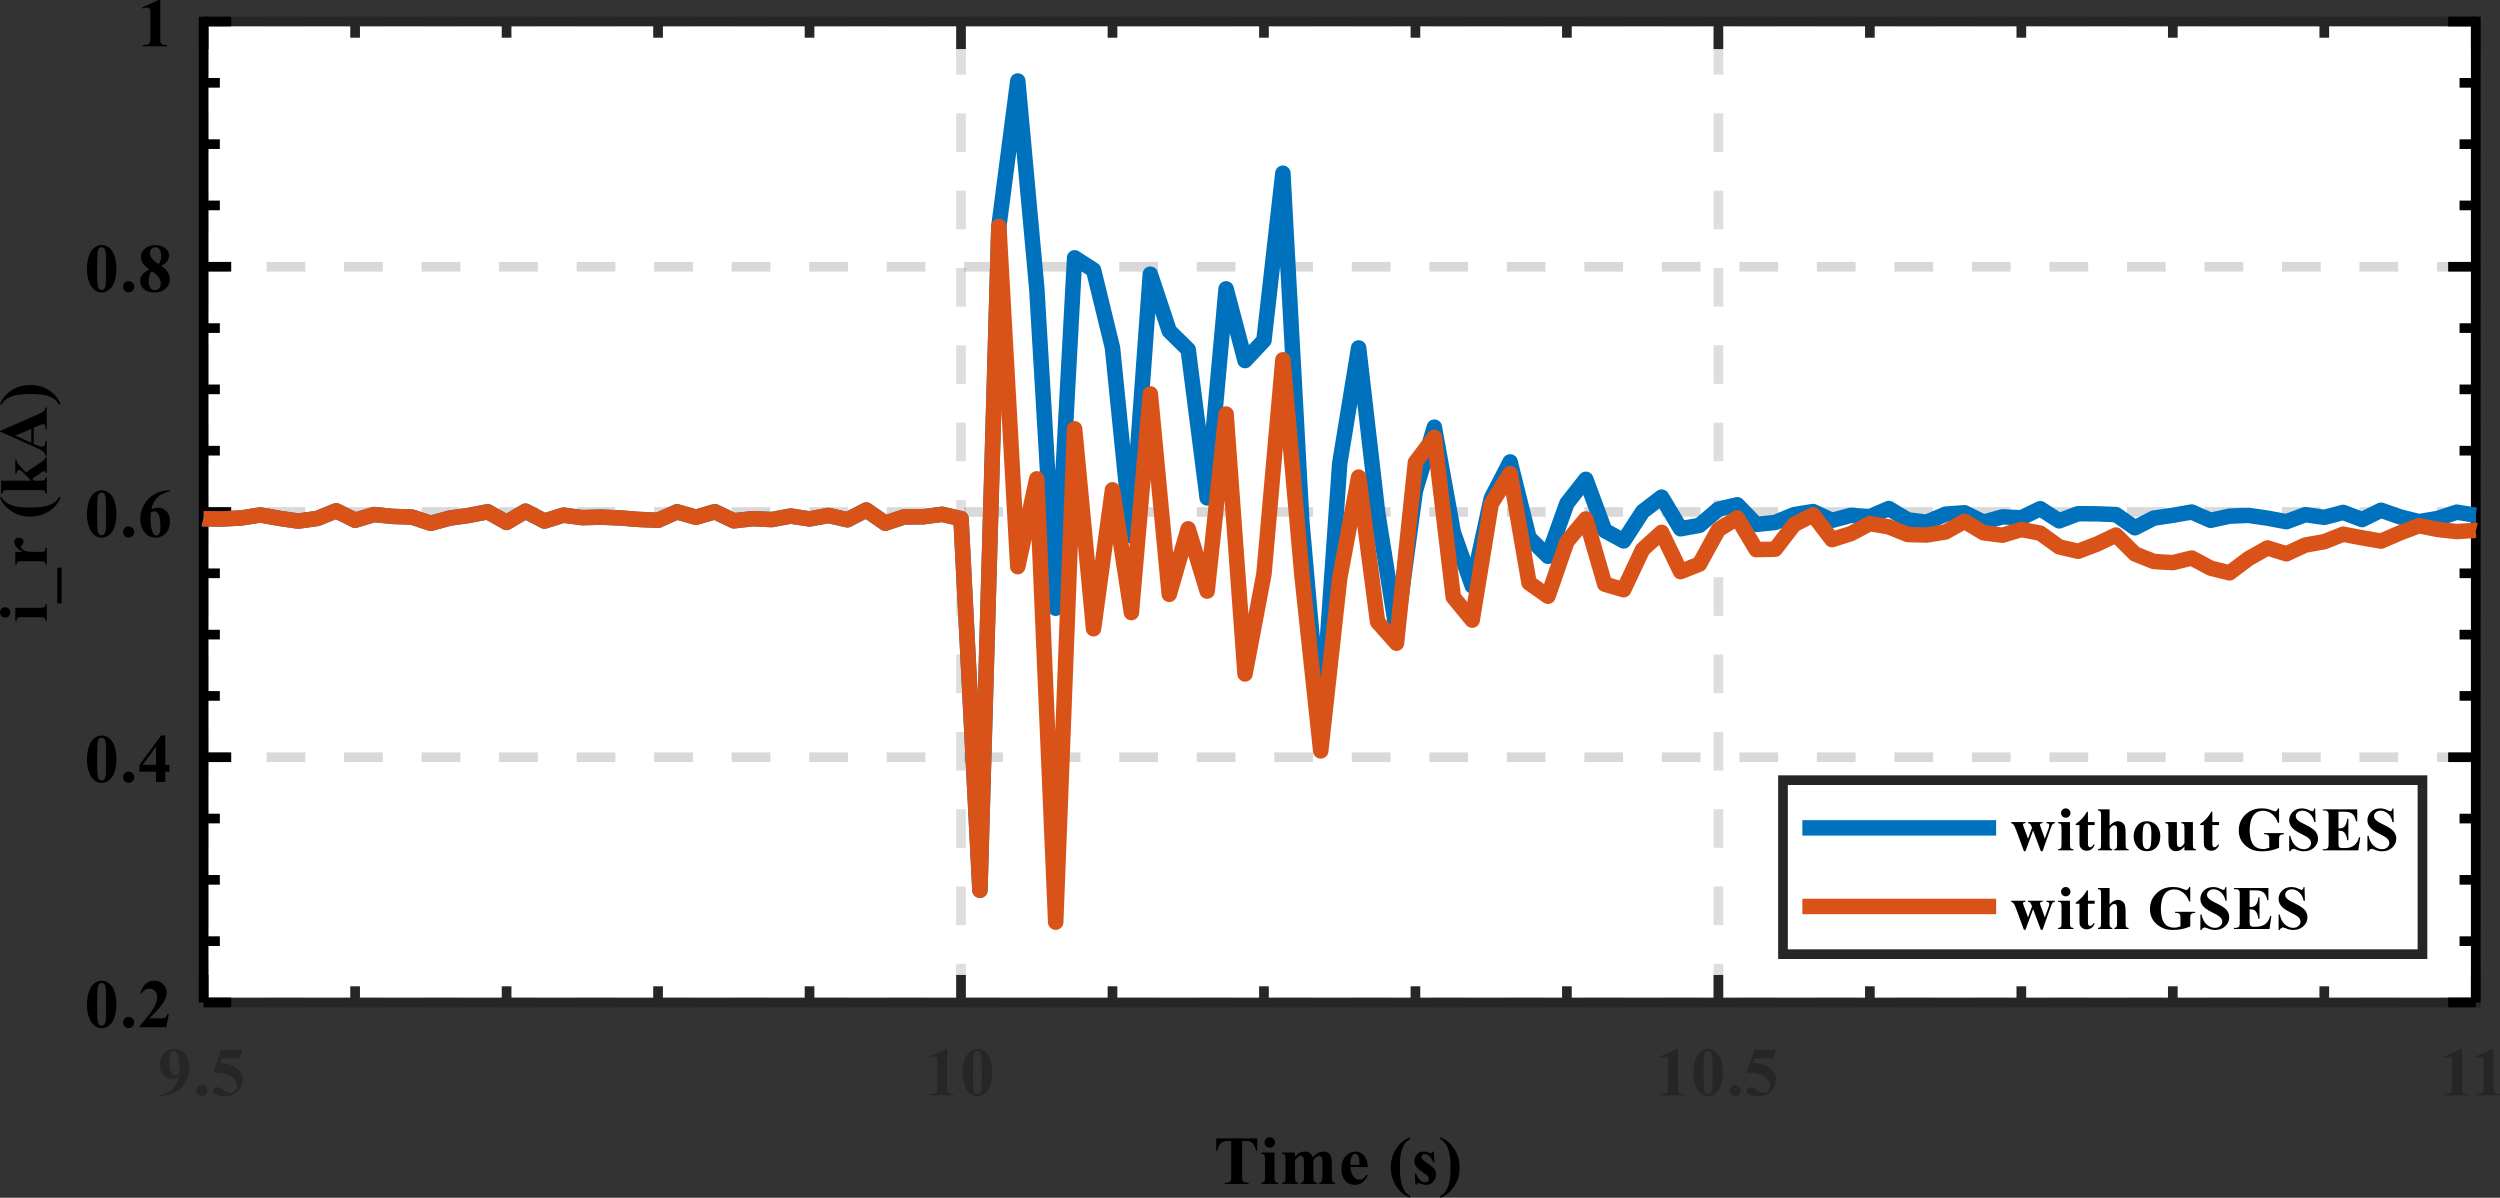 <?xml version="1.0" encoding="UTF-8" standalone="no"?>
<!-- Created with Inkscape (http://www.inkscape.org/) -->

<svg
   version="1.1"
   id="svg1"
   width="454.37"
   height="217.68"
   viewBox="0 0 454.37 217.68"
   sodipodi:docname="single_line_to_ground_fault_ir.svg"
   inkscape:version="1.4 (86a8ad7, 2024-10-11)"
   xmlns:inkscape="http://www.inkscape.org/namespaces/inkscape"
   xmlns:sodipodi="http://sodipodi.sourceforge.net/DTD/sodipodi-0.dtd"
   xmlns="http://www.w3.org/2000/svg"
   xmlns:svg="http://www.w3.org/2000/svg">
  <rect x="0" y="0" width="454.37" height="217.68" fill="#333333" stroke="none"/>
  <defs
     id="defs1">
    <clipPath
       clipPathUnits="userSpaceOnUse"
       id="clipPath2">
      <path
         d="M 0,0 H 453.74 V 197.99 H 0 Z"
         id="path2" />
    </clipPath>
    <clipPath
       clipPathUnits="userSpaceOnUse"
       id="clipPath3">
      <path
         d="M 0,0 H 453.74 V 197.99 H 0 Z"
         id="path3" />
    </clipPath>
    <clipPath
       clipPathUnits="userSpaceOnUse"
       id="clipPath4">
      <path
         d="M 0,0 H 453.74 V 197.99 H 0 Z"
         id="path4" />
    </clipPath>
    <clipPath
       clipPathUnits="userSpaceOnUse"
       id="clipPath5">
      <path
         d="M 0,0 H 453.74 V 197.99 H 0 Z"
         id="path5" />
    </clipPath>
    <clipPath
       clipPathUnits="userSpaceOnUse"
       id="clipPath6">
      <path
         d="M 0,0 H 453.74 V 197.99 H 0 Z"
         id="path6" />
    </clipPath>
    <clipPath
       clipPathUnits="userSpaceOnUse"
       id="clipPath7">
      <path
         d="M 0,0 H 453.74 V 197.99 H 0 Z"
         id="path7" />
    </clipPath>
    <clipPath
       clipPathUnits="userSpaceOnUse"
       id="clipPath8">
      <path
         d="M 0,0 H 453.74 V 197.99 H 0 Z"
         id="path8" />
    </clipPath>
    <clipPath
       clipPathUnits="userSpaceOnUse"
       id="clipPath9">
      <path
         d="M 0,0 H 453.74 V 197.99 H 0 Z"
         id="path9" />
    </clipPath>
    <clipPath
       clipPathUnits="userSpaceOnUse"
       id="clipPath10">
      <path
         d="M 0,0 H 453.74 V 197.99 H 0 Z"
         id="path10" />
    </clipPath>
    <clipPath
       clipPathUnits="userSpaceOnUse"
       id="clipPath11">
      <path
         d="M 0,0 H 453.74 V 197.99 H 0 Z"
         id="path11" />
    </clipPath>
    <clipPath
       clipPathUnits="userSpaceOnUse"
       id="clipPath12">
      <path
         d="M 0,0 H 453.74 V 197.99 H 0 Z"
         id="path12" />
    </clipPath>
    <clipPath
       clipPathUnits="userSpaceOnUse"
       id="clipPath13">
      <path
         d="M 0,0 H 453.74 V 197.99 H 0 Z"
         id="path13" />
    </clipPath>
    <clipPath
       clipPathUnits="userSpaceOnUse"
       id="clipPath14">
      <path
         d="M 0,0 H 453.74 V 197.99 H 0 Z"
         id="path14" />
    </clipPath>
    <clipPath
       clipPathUnits="userSpaceOnUse"
       id="clipPath15">
      <path
         d="M 0,0 H 453.74 V 197.99 H 0 Z"
         id="path15" />
    </clipPath>
    <clipPath
       clipPathUnits="userSpaceOnUse"
       id="clipPath16">
      <path
         d="M 0,0 H 453.74 V 197.99 H 0 Z"
         id="path16" />
    </clipPath>
    <clipPath
       clipPathUnits="userSpaceOnUse"
       id="clipPath17">
      <path
         d="M 0,0 H 453.74 V 197.99 H 0 Z"
         id="path17" />
    </clipPath>
    <clipPath
       clipPathUnits="userSpaceOnUse"
       id="clipPath18">
      <path
         d="M 0,0 H 453.74 V 197.99 H 0 Z"
         id="path18" />
    </clipPath>
    <clipPath
       clipPathUnits="userSpaceOnUse"
       id="clipPath19">
      <path
         d="M 0,0 H 453.74 V 197.99 H 0 Z"
         id="path19" />
    </clipPath>
    <clipPath
       clipPathUnits="userSpaceOnUse"
       id="clipPath20">
      <path
         d="M 0,0 H 453.74 V 197.99 H 0 Z"
         id="path20" />
    </clipPath>
    <clipPath
       clipPathUnits="userSpaceOnUse"
       id="clipPath21">
      <path
         d="M 0,0 H 453.74 V 197.99 H 0 Z"
         id="path21" />
    </clipPath>
    <clipPath
       clipPathUnits="userSpaceOnUse"
       id="clipPath22">
      <path
         d="M 0,0 H 453.74 V 197.99 H 0 Z"
         id="path22" />
    </clipPath>
    <clipPath
       clipPathUnits="userSpaceOnUse"
       id="clipPath23">
      <path
         d="M 0,0 H 453.74 V 197.99 H 0 Z"
         id="path23" />
    </clipPath>
    <clipPath
       clipPathUnits="userSpaceOnUse"
       id="clipPath24">
      <path
         d="M 0,0 H 453.74 V 197.99 H 0 Z"
         id="path24" />
    </clipPath>
    <clipPath
       clipPathUnits="userSpaceOnUse"
       id="clipPath25">
      <path
         d="M 0,0 H 453.74 V 197.99 H 0 Z"
         id="path25" />
    </clipPath>
    <clipPath
       clipPathUnits="userSpaceOnUse"
       id="clipPath26">
      <path
         d="M 0,0 H 453.74 V 197.99 H 0 Z"
         id="path26" />
    </clipPath>
    <clipPath
       clipPathUnits="userSpaceOnUse"
       id="clipPath27">
      <path
         d="M 0,0 H 453.74 V 197.99 H 0 Z"
         id="path27" />
    </clipPath>
    <clipPath
       clipPathUnits="userSpaceOnUse"
       id="clipPath28">
      <path
         d="M 0,0 H 453.74 V 197.99 H 0 Z"
         id="path28" />
    </clipPath>
    <clipPath
       clipPathUnits="userSpaceOnUse"
       id="clipPath29">
      <path
         d="M 0,0 H 453.74 V 197.99 H 0 Z"
         id="path29" />
    </clipPath>
    <clipPath
       clipPathUnits="userSpaceOnUse"
       id="clipPath30">
      <path
         d="M 0,0 H 453.74 V 197.99 H 0 Z"
         id="path30" />
    </clipPath>
    <clipPath
       clipPathUnits="userSpaceOnUse"
       id="clipPath31">
      <path
         d="M 0,0 H 453.74 V 197.99 H 0 Z"
         id="path31" />
    </clipPath>
    <clipPath
       clipPathUnits="userSpaceOnUse"
       id="clipPath32">
      <path
         d="M 0,0 H 453.74 V 197.99 H 0 Z"
         id="path32" />
    </clipPath>
    <clipPath
       clipPathUnits="userSpaceOnUse"
       id="clipPath33">
      <path
         d="M 0,0 H 453.74 V 197.99 H 0 Z"
         id="path33" />
    </clipPath>
    <clipPath
       clipPathUnits="userSpaceOnUse"
       id="clipPath34">
      <path
         d="M 0,0 H 453.74 V 197.99 H 0 Z"
         id="path34" />
    </clipPath>
    <clipPath
       clipPathUnits="userSpaceOnUse"
       id="clipPath35">
      <path
         d="M 0,0 H 453.74 V 197.99 H 0 Z"
         id="path35" />
    </clipPath>
    <clipPath
       clipPathUnits="userSpaceOnUse"
       id="clipPath36">
      <path
         d="M 0,0 H 453.74 V 197.99 H 0 Z"
         id="path36" />
    </clipPath>
    <clipPath
       clipPathUnits="userSpaceOnUse"
       id="clipPath37">
      <path
         d="M 0,0 H 453.74 V 197.99 H 0 Z"
         id="path37" />
    </clipPath>
    <clipPath
       clipPathUnits="userSpaceOnUse"
       id="clipPath38">
      <path
         d="M 0,0 H 453.74 V 197.99 H 0 Z"
         id="path38" />
    </clipPath>
    <clipPath
       clipPathUnits="userSpaceOnUse"
       id="clipPath39">
      <path
         d="M 0,0 H 453.74 V 197.99 H 0 Z"
         id="path39" />
    </clipPath>
    <clipPath
       clipPathUnits="userSpaceOnUse"
       id="clipPath40">
      <path
         d="M 0,0 H 453.74 V 197.99 H 0 Z"
         id="path40" />
    </clipPath>
    <clipPath
       clipPathUnits="userSpaceOnUse"
       id="clipPath41">
      <path
         d="M 0,0 H 453.74 V 197.99 H 0 Z"
         id="path41" />
    </clipPath>
    <clipPath
       clipPathUnits="userSpaceOnUse"
       id="clipPath42">
      <path
         d="M 0,0 H 453.74 V 197.99 H 0 Z"
         id="path42" />
    </clipPath>
    <clipPath
       clipPathUnits="userSpaceOnUse"
       id="clipPath43">
      <path
         d="M 0,0 H 453.74 V 197.99 H 0 Z"
         id="path43" />
    </clipPath>
    <clipPath
       clipPathUnits="userSpaceOnUse"
       id="clipPath44">
      <path
         d="M 0,0 H 453.74 V 197.99 H 0 Z"
         id="path44" />
    </clipPath>
    <clipPath
       clipPathUnits="userSpaceOnUse"
       id="clipPath45">
      <path
         d="M 0,0 H 453.74 V 197.99 H 0 Z"
         id="path45" />
    </clipPath>
    <clipPath
       clipPathUnits="userSpaceOnUse"
       id="clipPath46">
      <path
         d="M 0,0 H 453.74 V 197.99 H 0 Z"
         id="path46" />
    </clipPath>
    <clipPath
       clipPathUnits="userSpaceOnUse"
       id="clipPath47">
      <path
         d="M 0,0 H 453.74 V 197.99 H 0 Z"
         id="path47" />
    </clipPath>
    <clipPath
       clipPathUnits="userSpaceOnUse"
       id="clipPath48">
      <path
         d="M 0,0 H 453.74 V 197.99 H 0 Z"
         id="path48" />
    </clipPath>
    <clipPath
       clipPathUnits="userSpaceOnUse"
       id="clipPath49">
      <path
         d="M 0,0 H 453.74 V 197.99 H 0 Z"
         id="path49" />
    </clipPath>
    <clipPath
       clipPathUnits="userSpaceOnUse"
       id="clipPath50">
      <path
         d="M 0,0 H 453.74 V 197.99 H 0 Z"
         id="path50" />
    </clipPath>
    <clipPath
       clipPathUnits="userSpaceOnUse"
       id="clipPath51">
      <path
         d="M 0,0 H 453.74 V 197.99 H 0 Z"
         id="path51" />
    </clipPath>
    <clipPath
       clipPathUnits="userSpaceOnUse"
       id="clipPath52">
      <path
         d="M 0,0 H 453.74 V 197.99 H 0 Z"
         id="path52" />
    </clipPath>
    <clipPath
       clipPathUnits="userSpaceOnUse"
       id="clipPath53">
      <path
         d="M 0,0 H 453.74 V 197.99 H 0 Z"
         id="path53" />
    </clipPath>
    <clipPath
       clipPathUnits="userSpaceOnUse"
       id="clipPath54">
      <path
         d="M 0,0 H 453.74 V 197.99 H 0 Z"
         id="path54" />
    </clipPath>
    <clipPath
       clipPathUnits="userSpaceOnUse"
       id="clipPath55">
      <path
         d="M 0,0 H 453.74 V 197.99 H 0 Z"
         id="path55" />
    </clipPath>
    <clipPath
       clipPathUnits="userSpaceOnUse"
       id="clipPath56">
      <path
         d="M 0,0 H 453.74 V 197.99 H 0 Z"
         id="path56" />
    </clipPath>
    <clipPath
       clipPathUnits="userSpaceOnUse"
       id="clipPath57">
      <path
         d="M 0,0 H 453.74 V 197.99 H 0 Z"
         id="path57" />
    </clipPath>
    <clipPath
       clipPathUnits="userSpaceOnUse"
       id="clipPath58">
      <path
         d="M 0,0 H 453.74 V 197.99 H 0 Z"
         id="path58" />
    </clipPath>
    <clipPath
       clipPathUnits="userSpaceOnUse"
       id="clipPath59">
      <path
         d="M 0,0 H 453.74 V 197.99 H 0 Z"
         id="path59" />
    </clipPath>
    <clipPath
       clipPathUnits="userSpaceOnUse"
       id="clipPath60">
      <path
         d="M 0,0 H 453.74 V 197.99 H 0 Z"
         id="path60" />
    </clipPath>
    <clipPath
       clipPathUnits="userSpaceOnUse"
       id="clipPath61">
      <path
         d="M 0,0 H 453.74 V 197.99 H 0 Z"
         id="path61" />
    </clipPath>
    <clipPath
       clipPathUnits="userSpaceOnUse"
       id="clipPath62">
      <path
         d="M 0,0 H 453.74 V 197.99 H 0 Z"
         id="path62" />
    </clipPath>
    <clipPath
       clipPathUnits="userSpaceOnUse"
       id="clipPath63">
      <path
         d="M 0,0 H 453.74 V 197.99 H 0 Z"
         id="path63" />
    </clipPath>
    <clipPath
       clipPathUnits="userSpaceOnUse"
       id="clipPath64">
      <path
         d="M 0,0 H 453.74 V 197.99 H 0 Z"
         id="path64" />
    </clipPath>
    <clipPath
       clipPathUnits="userSpaceOnUse"
       id="clipPath65">
      <path
         d="M 0,0 H 453.74 V 197.99 H 0 Z"
         id="path65" />
    </clipPath>
    <clipPath
       clipPathUnits="userSpaceOnUse"
       id="clipPath66">
      <path
         d="M 0,0 H 453.74 V 197.99 H 0 Z"
         id="path66" />
    </clipPath>
    <clipPath
       clipPathUnits="userSpaceOnUse"
       id="clipPath67">
      <path
         d="M 0,0 H 453.74 V 197.99 H 0 Z"
         id="path67" />
    </clipPath>
    <clipPath
       clipPathUnits="userSpaceOnUse"
       id="clipPath68">
      <path
         d="M 0,0 H 453.74 V 197.99 H 0 Z"
         id="path68" />
    </clipPath>
    <clipPath
       clipPathUnits="userSpaceOnUse"
       id="clipPath69">
      <path
         d="M 0,0 H 453.74 V 197.99 H 0 Z"
         id="path69" />
    </clipPath>
    <clipPath
       clipPathUnits="userSpaceOnUse"
       id="clipPath70">
      <path
         d="M 0,0 H 453.74 V 197.99 H 0 Z"
         id="path70" />
    </clipPath>
    <clipPath
       clipPathUnits="userSpaceOnUse"
       id="clipPath71">
      <path
         d="M 0,0 H 453.74 V 197.99 H 0 Z"
         id="path71" />
    </clipPath>
    <clipPath
       clipPathUnits="userSpaceOnUse"
       id="clipPath72">
      <path
         d="M 0,0 H 453.74 V 197.99 H 0 Z"
         id="path72" />
    </clipPath>
    <clipPath
       clipPathUnits="userSpaceOnUse"
       id="clipPath73">
      <path
         d="M 0,0 H 453.74 V 197.99 H 0 Z"
         id="path73" />
    </clipPath>
    <clipPath
       clipPathUnits="userSpaceOnUse"
       id="clipPath74">
      <path
         d="M 0,0 H 453.74 V 197.99 H 0 Z"
         id="path74" />
    </clipPath>
    <clipPath
       clipPathUnits="userSpaceOnUse"
       id="clipPath75">
      <path
         d="M 0,0 H 453.74 V 197.99 H 0 Z"
         id="path75" />
    </clipPath>
    <clipPath
       clipPathUnits="userSpaceOnUse"
       id="clipPath76">
      <path
         d="M 0,0 H 453.74 V 197.99 H 0 Z"
         id="path76" />
    </clipPath>
    <clipPath
       clipPathUnits="userSpaceOnUse"
       id="clipPath77">
      <path
         d="M 0,0 H 453.74 V 197.99 H 0 Z"
         id="path77" />
    </clipPath>
    <clipPath
       clipPathUnits="userSpaceOnUse"
       id="clipPath78">
      <path
         d="M 0,0 H 453.74 V 197.99 H 0 Z"
         id="path78" />
    </clipPath>
    <clipPath
       clipPathUnits="userSpaceOnUse"
       id="clipPath79">
      <path
         d="M 0,0 H 453.74 V 197.99 H 0 Z"
         id="path79" />
    </clipPath>
    <clipPath
       clipPathUnits="userSpaceOnUse"
       id="clipPath80">
      <path
         d="M 0,0 H 453.74 V 197.99 H 0 Z"
         id="path80" />
    </clipPath>
    <clipPath
       clipPathUnits="userSpaceOnUse"
       id="clipPath81">
      <path
         d="M 0,0 H 453.74 V 197.99 H 0 Z"
         id="path81" />
    </clipPath>
    <clipPath
       clipPathUnits="userSpaceOnUse"
       id="clipPath82">
      <path
         d="M 0,0 H 453.74 V 197.99 H 0 Z"
         id="path82" />
    </clipPath>
    <clipPath
       clipPathUnits="userSpaceOnUse"
       id="clipPath83">
      <path
         d="M 0,0 H 453.74 V 197.99 H 0 Z"
         id="path83" />
    </clipPath>
    <clipPath
       clipPathUnits="userSpaceOnUse"
       id="clipPath84">
      <path
         d="M 0,0 H 453.74 V 197.99 H 0 Z"
         id="path84" />
    </clipPath>
    <clipPath
       clipPathUnits="userSpaceOnUse"
       id="clipPath85">
      <path
         d="M 0,0 H 453.74 V 197.99 H 0 Z"
         id="path85" />
    </clipPath>
    <clipPath
       clipPathUnits="userSpaceOnUse"
       id="clipPath86">
      <path
         d="M 0,0 H 453.74 V 197.99 H 0 Z"
         id="path86" />
    </clipPath>
    <clipPath
       clipPathUnits="userSpaceOnUse"
       id="clipPath87">
      <path
         d="M 0,0 H 453.74 V 197.99 H 0 Z"
         id="path87" />
    </clipPath>
    <clipPath
       clipPathUnits="userSpaceOnUse"
       id="clipPath88">
      <path
         d="M 0,0 H 453.74 V 197.99 H 0 Z"
         id="path88" />
    </clipPath>
    <clipPath
       clipPathUnits="userSpaceOnUse"
       id="clipPath89">
      <path
         d="M 0,0 H 453.74 V 197.99 H 0 Z"
         id="path89" />
    </clipPath>
    <clipPath
       clipPathUnits="userSpaceOnUse"
       id="clipPath90">
      <path
         d="M 0,0 H 453.74 V 197.99 H 0 Z"
         id="path90" />
    </clipPath>
    <clipPath
       clipPathUnits="userSpaceOnUse"
       id="clipPath91">
      <path
         d="M 0,0 H 453.74 V 197.99 H 0 Z"
         id="path91" />
    </clipPath>
    <clipPath
       clipPathUnits="userSpaceOnUse"
       id="clipPath92">
      <path
         d="M 0,0 H 453.74 V 197.99 H 0 Z"
         id="path92" />
    </clipPath>
    <clipPath
       clipPathUnits="userSpaceOnUse"
       id="clipPath93">
      <path
         d="M 0,0 H 453.74 V 197.99 H 0 Z"
         id="path93" />
    </clipPath>
    <clipPath
       clipPathUnits="userSpaceOnUse"
       id="clipPath94">
      <path
         d="M 0,0 H 453.74 V 197.99 H 0 Z"
         id="path94" />
    </clipPath>
    <clipPath
       clipPathUnits="userSpaceOnUse"
       id="clipPath95">
      <path
         d="M 0,0 H 453.74 V 197.99 H 0 Z"
         id="path95" />
    </clipPath>
    <clipPath
       clipPathUnits="userSpaceOnUse"
       id="clipPath96">
      <path
         d="M 0,0 H 453.74 V 197.99 H 0 Z"
         id="path96" />
    </clipPath>
    <clipPath
       clipPathUnits="userSpaceOnUse"
       id="clipPath97">
      <path
         d="M 0,0 H 453.74 V 197.99 H 0 Z"
         id="path97" />
    </clipPath>
    <clipPath
       clipPathUnits="userSpaceOnUse"
       id="clipPath98">
      <path
         d="M 0,0 H 453.74 V 197.99 H 0 Z"
         id="path98" />
    </clipPath>
    <clipPath
       clipPathUnits="userSpaceOnUse"
       id="clipPath99">
      <path
         d="M 0,0 H 453.74 V 197.99 H 0 Z"
         id="path99" />
    </clipPath>
    <clipPath
       clipPathUnits="userSpaceOnUse"
       id="clipPath100">
      <path
         d="M 0,0 H 453.74 V 197.99 H 0 Z"
         id="path100" />
    </clipPath>
    <clipPath
       clipPathUnits="userSpaceOnUse"
       id="clipPath200">
      <path
         d="M 64.29,379.95 H 463.78 V 553.8 H 64.29 Z"
         transform="matrix(1.333,0,0,-1.333,-118.269,724.795)"
         clip-rule="evenodd"
         id="path200" />
    </clipPath>
  </defs>
  <sodipodi:namedview
     id="namedview1"
     pagecolor="#ffffff"
     bordercolor="#000000"
     borderopacity="0.25"
     inkscape:showpageshadow="2"
     inkscape:pageopacity="0.0"
     inkscape:pagecheckerboard="0"
     inkscape:deskcolor="#d1d1d1"
     inkscape:zoom="5.3172511"
     inkscape:cx="227.18506"
     inkscape:cy="108.79682"
     inkscape:window-width="2560"
     inkscape:window-height="1377"
     inkscape:window-x="-8"
     inkscape:window-y="-8"
     inkscape:window-maximized="1"
     inkscape:current-layer="g1">
    <inkscape:page
       x="0"
       y="0"
       inkscape:label="1"
       id="page1"
       width="454.37"
       height="217.68"
       margin="0"
       bleed="0" />
  </sodipodi:namedview>
  <g
     id="g1"
     inkscape:groupmode="layer"
     inkscape:label="1">
    <g
       id="g2">
      <g
         id="g199"
         clip-path="url(#clipPath200)">
        <path
           d="M 59.25,30.742 H 411 v 152.25 H 59.25 Z"
           style="fill:#ffffff;fill-opacity:1;fill-rule:evenodd;stroke:none"
           transform="matrix(1.174,7.9763147e-8,-4.5577467e-8,-1.171,-32.549,218.195)"
           clip-path="url(#clipPath2)"
           id="path101" />
        <path
           d="m 60,42.742 v 6 h -1.5 v -6 z m 0,12 v 6 h -1.5 v -6 z m 0,12 v 6 h -1.5 v -6 z m 0,12 v 6 h -1.5 v -6 z m 0,12 v 6 h -1.5 v -6 z m 0,11.998 v 6 h -1.5 v -6 z m 0,12 v 6 h -1.5 v -6 z m 0,12 v 6 h -1.5 v -6 z m 0,12 v 6 h -1.5 v -6 z m 0,12 v 6 h -1.5 v -6 z m 0,12 v 6 h -1.5 v -6 z m 0,12 v 6 h -1.5 v -6 z M 60,30.742 v 6 h -1.5 v -6 z"
           style="fill:#262626;fill-opacity:0.149;fill-rule:nonzero;stroke:none"
           transform="matrix(1.174,7.9763147e-8,-4.5577467e-8,-1.171,-32.549,218.195)"
           clip-path="url(#clipPath3)"
           id="path102" />
        <path
           d="m 177.25,42.742 v 6 h -1.5 v -6 z m 0,12 v 6 h -1.5 v -6 z m 0,12 v 6 h -1.5 v -6 z m 0,12 v 6 h -1.5 v -6 z m 0,12 v 6 h -1.5 v -6 z m 0,11.998 v 6 h -1.5 v -6 z m 0,12 v 6 h -1.5 v -6 z m 0,12 v 6 h -1.5 v -6 z m 0,12 v 6 h -1.5 v -6 z m 0,12 v 6 h -1.5 v -6 z m 0,12 v 6 h -1.5 v -6 z m 0,12 v 6 h -1.5 v -6 z m 0,-143.998 v 6 h -1.5 v -6 z"
           style="fill:#262626;fill-opacity:0.149;fill-rule:nonzero;stroke:none"
           transform="matrix(1.174,7.9763147e-8,-4.5577467e-8,-1.171,-32.549,218.195)"
           clip-path="url(#clipPath4)"
           id="path103" />
        <path
           d="m 294.5,42.742 v 6 H 293 v -6 z m 0,12 v 6 H 293 v -6 z m 0,12 v 6 H 293 v -6 z m 0,12 v 6 H 293 v -6 z m 0,12 v 6 H 293 v -6 z m 0,11.998 v 6 H 293 v -6 z m 0,12 v 6 H 293 v -6 z m 0,12 v 6 H 293 v -6 z m 0,12 v 6 H 293 v -6 z m 0,12 v 6 H 293 v -6 z m 0,12 v 6 H 293 v -6 z m 0,12 v 6 H 293 v -6 z m 0,-143.998 v 6 H 293 v -6 z"
           style="fill:#262626;fill-opacity:0.149;fill-rule:nonzero;stroke:none"
           transform="matrix(1.174,7.9763147e-8,-4.5577467e-8,-1.171,-32.549,218.195)"
           clip-path="url(#clipPath5)"
           id="path104" />
        <path
           d="m 411.75,42.742 v 6 h -1.5 v -6 z m 0,12 v 6 h -1.5 v -6 z m 0,12 v 6 h -1.5 v -6 z m 0,12 v 6 h -1.5 v -6 z m 0,12 v 6 h -1.5 v -6 z m 0,11.998 v 6 h -1.5 v -6 z m 0,12 v 6 h -1.5 v -6 z m 0,12 v 6 h -1.5 v -6 z m 0,12 v 6 h -1.5 v -6 z m 0,12 v 6 h -1.5 v -6 z m 0,12 v 6 h -1.5 v -6 z m 0,12 v 6 h -1.5 v -6 z m 0,-143.998 v 6 h -1.5 v -6 z"
           style="fill:#262626;fill-opacity:0.149;fill-rule:nonzero;stroke:none"
           transform="matrix(1.174,7.9763147e-8,-4.5577467e-8,-1.171,-32.549,218.195)"
           clip-path="url(#clipPath6)"
           id="path105" />
        <path
           d="m 399,31.492 h -6 v -1.5 h 6 z m -12,0 h -6 v -1.5 h 6 z m -12,0 h -6 v -1.5 h 6 z m -12,0 h -6 v -1.5 h 6 z m -12,0 h -6 v -1.5 h 6 z m -12,0 h -6 v -1.5 h 6 z m -12,0 h -6 v -1.5 h 6 z m -12,0 h -6 v -1.5 h 6 z m -12,0 h -6 v -1.5 h 6 z m -12,0 h -6 v -1.5 h 6 z m -12,0 h -6 v -1.5 h 6 z m -12,0 h -6 v -1.5 h 6 z m -12,0 h -6 v -1.5 h 6 z m -12,0 h -6 v -1.5 h 6 z m -12,0 h -6 v -1.5 h 6 z m -12,0 h -6 v -1.5 h 6 z m -12,0 h -6 v -1.5 h 6 z m -12,0 h -6 v -1.5 h 6 z m -12,0 h -6 v -1.5 h 6 z m -12,0 h -6 v -1.5 h 6 z m -12,0 h -6 v -1.5 h 6 z m -12,0 h -6 v -1.5 h 6 z m -12,0 h -6 v -1.5 h 6 z m -12,0 h -6 v -1.5 h 6 z m -12,0 h -6 v -1.5 h 6 z m -12,0 h -6 v -1.5 h 6 z m -12,0 h -6 v -1.5 h 6 z m -12,0 h -6 v -1.5 h 6 z m -12,0 h -3.75 v -1.5 H 63 Z m 348,0 h -6 v -1.5 h 6 z"
           style="fill:#000000;fill-opacity:0.149;fill-rule:nonzero;stroke:none"
           transform="matrix(1.174,7.9763147e-8,-4.5577467e-8,-1.171,-32.549,218.195)"
           clip-path="url(#clipPath7)"
           id="path106" />
        <path
           d="m 399,69.555 h -6 v -1.5 h 6 z m -12,0 h -6 v -1.5 h 6 z m -12,0 h -6 v -1.5 h 6 z m -12,0 h -6 v -1.5 h 6 z m -12,0 h -6 v -1.5 h 6 z m -12,0 h -6 v -1.5 h 6 z m -12,0 h -6 v -1.5 h 6 z m -12,0 h -6 v -1.5 h 6 z m -12,0 h -6 v -1.5 h 6 z m -12,0 h -6 v -1.5 h 6 z m -12,0 h -6 v -1.5 h 6 z m -12,0 h -6 v -1.5 h 6 z m -12,0 h -6 v -1.5 h 6 z m -12,0 h -6 v -1.5 h 6 z m -12,0 h -6 v -1.5 h 6 z m -12,0 h -6 v -1.5 h 6 z m -12,0 h -6 v -1.5 h 6 z m -12,0 h -6 v -1.5 h 6 z m -12,0 h -6 v -1.5 h 6 z m -12,0 h -6 v -1.5 h 6 z m -12,0 h -6 v -1.5 h 6 z m -12,0 h -6 v -1.5 h 6 z m -12,0 h -6 v -1.5 h 6 z m -12,0 h -6 v -1.5 h 6 z m -12,0 h -6 v -1.5 h 6 z m -12,0 h -6 v -1.5 h 6 z m -12,0 h -6 v -1.5 h 6 z m -12,0 h -6 v -1.5 h 6 z m -12,0 h -3.75 v -1.5 H 63 Z m 348,0 h -6 v -1.5 h 6 z"
           style="fill:#000000;fill-opacity:0.149;fill-rule:nonzero;stroke:none"
           transform="matrix(1.174,7.9763147e-8,-4.5577467e-8,-1.171,-32.549,218.195)"
           clip-path="url(#clipPath8)"
           id="path107" />
        <path
           d="m 399,107.62 h -6 v -1.5 h 6 z m -12,0 h -6 v -1.5 h 6 z m -12,0 h -6 v -1.5 h 6 z m -12,0 h -6 v -1.5 h 6 z m -12,0 h -6 v -1.5 h 6 z m -12,0 h -6 v -1.5 h 6 z m -12,0 h -6 v -1.5 h 6 z m -12,0 h -6 v -1.5 h 6 z m -12,0 h -6 v -1.5 h 6 z m -12,0 h -6 v -1.5 h 6 z m -12,0 h -6 v -1.5 h 6 z m -12,0 h -6 v -1.5 h 6 z m -12,0 h -6 v -1.5 h 6 z m -12,0 h -6 v -1.5 h 6 z m -12,0 h -6 v -1.5 h 6 z m -12,0 h -6 v -1.5 h 6 z m -12,0 h -6 v -1.5 h 6 z m -12,0 h -6 v -1.5 h 6 z m -12,0 h -6 v -1.5 h 6 z m -12,0 h -6 v -1.5 h 6 z m -12,0 h -6 v -1.5 h 6 z m -12,0 h -6 v -1.5 h 6 z m -12,0 h -6 v -1.5 h 6 z m -12,0 h -6 v -1.5 h 6 z m -12,0 h -6 v -1.5 h 6 z m -12,0 h -6 v -1.5 h 6 z m -12,0 h -6 v -1.5 h 6 z m -12,0 h -6 v -1.5 h 6 z m -12,0 h -3.75 v -1.5 H 63 Z m 348,0 h -6 v -1.5 h 6 z"
           style="fill:#000000;fill-opacity:0.149;fill-rule:nonzero;stroke:none"
           transform="matrix(1.174,7.9763147e-8,-4.5577467e-8,-1.171,-32.549,218.195)"
           clip-path="url(#clipPath9)"
           id="path108" />
        <path
           d="m 399,145.68 h -6 v -1.5 h 6 z m -12,0 h -6 v -1.5 h 6 z m -12,0 h -6 v -1.5 h 6 z m -12,0 h -6 v -1.5 h 6 z m -12,0 h -6 v -1.5 h 6 z m -12,0 h -6 v -1.5 h 6 z m -12,0 h -6 v -1.5 h 6 z m -12,0 h -6 v -1.5 h 6 z m -12,0 h -6 v -1.5 h 6 z m -12,0 h -6 v -1.5 h 6 z m -12,0 h -6 v -1.5 h 6 z m -12,0 h -6 v -1.5 h 6 z m -12,0 h -6 v -1.5 h 6 z m -12,0 h -6 v -1.5 h 6 z m -12,0 h -6 v -1.5 h 6 z m -12,0 h -6 v -1.5 h 6 z m -12,0 h -6 v -1.5 h 6 z m -12,0 h -6 v -1.5 h 6 z m -12,0 h -6 v -1.5 h 6 z m -12,0 h -6 v -1.5 h 6 z m -12,0 h -6 v -1.5 h 6 z m -12,0 h -6 v -1.5 h 6 z m -12,0 h -6 v -1.5 h 6 z m -12,0 h -6 v -1.5 h 6 z m -12,0 h -6 v -1.5 h 6 z m -12,0 h -6 v -1.5 h 6 z m -12,0 h -6 v -1.5 h 6 z m -12,0 h -6 v -1.5 h 6 z m -12,0 h -3.75 v -1.5 H 63 Z m 348,0 h -6 v -1.5 h 6 z"
           style="fill:#000000;fill-opacity:0.149;fill-rule:nonzero;stroke:none"
           transform="matrix(1.174,7.9763147e-8,-4.5577467e-8,-1.171,-32.549,218.195)"
           clip-path="url(#clipPath10)"
           id="path109" />
        <path
           d="m 399,183.74 h -6 v -1.5 h 6 z m -12,0 h -6 v -1.5 h 6 z m -12,0 h -6 v -1.5 h 6 z m -12,0 h -6 v -1.5 h 6 z m -12,0 h -6 v -1.5 h 6 z m -12,0 h -6 v -1.5 h 6 z m -12,0 h -6 v -1.5 h 6 z m -12,0 h -6 v -1.5 h 6 z m -12,0 h -6 v -1.5 h 6 z m -12,0 h -6 v -1.5 h 6 z m -12,0 h -6 v -1.5 h 6 z m -12,0 h -6 v -1.5 h 6 z m -12,0 h -6 v -1.5 h 6 z m -12,0 h -6 v -1.5 h 6 z m -12,0 h -6 v -1.5 h 6 z m -12,0 h -6 v -1.5 h 6 z m -12,0 h -6 v -1.5 h 6 z m -12,0 h -6 v -1.5 h 6 z m -12,0 h -6 v -1.5 h 6 z m -12,0 h -6 v -1.5 h 6 z m -12,0 h -6 v -1.5 h 6 z m -12,0 h -6 v -1.5 h 6 z m -12,0 h -6 v -1.5 h 6 z m -12,0 h -6 v -1.5 h 6 z m -12,0 h -6 v -1.5 h 6 z m -12,0 h -6 v -1.5 h 6 z m -12,0 h -6 v -1.5 h 6 z m -12,0 h -6 v -1.5 h 6 z m -12,0 h -3.75 v -1.5 H 63 Z m 348,0 h -6 v -1.5 h 6 z"
           style="fill:#000000;fill-opacity:0.149;fill-rule:nonzero;stroke:none"
           transform="matrix(1.174,7.9763147e-8,-4.5577467e-8,-1.171,-32.549,218.195)"
           clip-path="url(#clipPath11)"
           id="path110" />
        <path
           d="m 59.25,29.992 h 352.5 v 1.5 H 59.25 Z"
           style="fill:#262626;fill-opacity:1;fill-rule:nonzero;stroke:none"
           transform="matrix(1.174,7.9763147e-8,-4.5577467e-8,-1.171,-32.549,218.195)"
           clip-path="url(#clipPath12)"
           id="path111" />
        <path
           d="m 59.25,182.24 h 352.5 v 1.5 H 59.25 Z"
           style="fill:#262626;fill-opacity:1;fill-rule:nonzero;stroke:none"
           transform="matrix(1.174,7.9763147e-8,-4.5577467e-8,-1.171,-32.549,218.195)"
           clip-path="url(#clipPath13)"
           id="path112" />
        <path
           d="M 58.5,30.742 H 60 v 4.268 h -1.5 z"
           style="fill:#262626;fill-opacity:1;fill-rule:nonzero;stroke:none"
           transform="matrix(1.174,7.9763147e-8,-4.5577467e-8,-1.171,-32.549,218.195)"
           clip-path="url(#clipPath14)"
           id="path113" />
        <path
           d="m 175.75,30.742 h 1.5 v 4.268 h -1.5 z"
           style="fill:#262626;fill-opacity:1;fill-rule:nonzero;stroke:none"
           transform="matrix(1.174,7.9763147e-8,-4.5577467e-8,-1.171,-32.549,218.195)"
           clip-path="url(#clipPath15)"
           id="path114" />
        <path
           d="m 293,30.742 h 1.5 v 4.268 H 293 Z"
           style="fill:#262626;fill-opacity:1;fill-rule:nonzero;stroke:none"
           transform="matrix(1.174,7.9763147e-8,-4.5577467e-8,-1.171,-32.549,218.195)"
           clip-path="url(#clipPath16)"
           id="path115" />
        <path
           d="m 410.25,30.742 h 1.5 v 4.268 H 410.25 Z"
           style="fill:#262626;fill-opacity:1;fill-rule:nonzero;stroke:none"
           transform="matrix(1.174,7.9763147e-8,-4.5577467e-8,-1.171,-32.549,218.195)"
           clip-path="url(#clipPath17)"
           id="path116" />
        <path
           d="M 58.5,178.72 H 60 v 4.268 h -1.5 z"
           style="fill:#262626;fill-opacity:1;fill-rule:nonzero;stroke:none"
           transform="matrix(1.174,7.9763147e-8,-4.5577467e-8,-1.171,-32.549,218.195)"
           clip-path="url(#clipPath18)"
           id="path117" />
        <path
           d="m 175.75,178.72 h 1.5 v 4.268 h -1.5 z"
           style="fill:#262626;fill-opacity:1;fill-rule:nonzero;stroke:none"
           transform="matrix(1.174,7.9763147e-8,-4.5577467e-8,-1.171,-32.549,218.195)"
           clip-path="url(#clipPath19)"
           id="path118" />
        <path
           d="m 293,178.72 h 1.5 v 4.268 H 293 Z"
           style="fill:#262626;fill-opacity:1;fill-rule:nonzero;stroke:none"
           transform="matrix(1.174,7.9763147e-8,-4.5577467e-8,-1.171,-32.549,218.195)"
           clip-path="url(#clipPath20)"
           id="path119" />
        <path
           d="m 410.25,178.72 h 1.5 v 4.268 h -1.5 z"
           style="fill:#262626;fill-opacity:1;fill-rule:nonzero;stroke:none"
           transform="matrix(1.174,7.9763147e-8,-4.5577467e-8,-1.171,-32.549,218.195)"
           clip-path="url(#clipPath21)"
           id="path120" />
        <path
           d="m 81.95,30.742 h 1.5 v 2.509 h -1.5 z"
           style="fill:#262626;fill-opacity:1;fill-rule:nonzero;stroke:none"
           transform="matrix(1.174,7.9763147e-8,-4.5577467e-8,-1.171,-32.549,218.195)"
           clip-path="url(#clipPath22)"
           id="path121" />
        <path
           d="m 105.4,30.742 h 1.5 v 2.509 h -1.5 z"
           style="fill:#262626;fill-opacity:1;fill-rule:nonzero;stroke:none"
           transform="matrix(1.174,7.9763147e-8,-4.5577467e-8,-1.171,-32.549,218.195)"
           clip-path="url(#clipPath23)"
           id="path122" />
        <path
           d="m 128.85,30.742 h 1.5 v 2.509 h -1.5 z"
           style="fill:#262626;fill-opacity:1;fill-rule:nonzero;stroke:none"
           transform="matrix(1.174,7.9763147e-8,-4.5577467e-8,-1.171,-32.549,218.195)"
           clip-path="url(#clipPath24)"
           id="path123" />
        <path
           d="m 152.3,30.742 h 1.5 v 2.509 h -1.5 z"
           style="fill:#262626;fill-opacity:1;fill-rule:nonzero;stroke:none"
           transform="matrix(1.174,7.9763147e-8,-4.5577467e-8,-1.171,-32.549,218.195)"
           clip-path="url(#clipPath25)"
           id="path124" />
        <path
           d="m 199.2,30.742 h 1.5 v 2.509 h -1.5 z"
           style="fill:#262626;fill-opacity:1;fill-rule:nonzero;stroke:none"
           transform="matrix(1.174,7.9763147e-8,-4.5577467e-8,-1.171,-32.549,218.195)"
           clip-path="url(#clipPath26)"
           id="path125" />
        <path
           d="m 222.65,30.742 h 1.5 v 2.509 h -1.5 z"
           style="fill:#262626;fill-opacity:1;fill-rule:nonzero;stroke:none"
           transform="matrix(1.174,7.9763147e-8,-4.5577467e-8,-1.171,-32.549,218.195)"
           clip-path="url(#clipPath27)"
           id="path126" />
        <path
           d="m 246.1,30.742 h 1.5 v 2.509 h -1.5 z"
           style="fill:#262626;fill-opacity:1;fill-rule:nonzero;stroke:none"
           transform="matrix(1.174,7.9763147e-8,-4.5577467e-8,-1.171,-32.549,218.195)"
           clip-path="url(#clipPath28)"
           id="path127" />
        <path
           d="m 269.55,30.742 h 1.5 v 2.509 h -1.5 z"
           style="fill:#262626;fill-opacity:1;fill-rule:nonzero;stroke:none"
           transform="matrix(1.174,7.9763147e-8,-4.5577467e-8,-1.171,-32.549,218.195)"
           clip-path="url(#clipPath29)"
           id="path128" />
        <path
           d="m 316.45,30.742 h 1.5 v 2.509 h -1.5 z"
           style="fill:#262626;fill-opacity:1;fill-rule:nonzero;stroke:none"
           transform="matrix(1.174,7.9763147e-8,-4.5577467e-8,-1.171,-32.549,218.195)"
           clip-path="url(#clipPath30)"
           id="path129" />
        <path
           d="m 339.9,30.742 h 1.5 v 2.509 h -1.5 z"
           style="fill:#262626;fill-opacity:1;fill-rule:nonzero;stroke:none"
           transform="matrix(1.174,7.9763147e-8,-4.5577467e-8,-1.171,-32.549,218.195)"
           clip-path="url(#clipPath31)"
           id="path130" />
        <path
           d="m 363.35,30.742 h 1.5 v 2.509 h -1.5 z"
           style="fill:#262626;fill-opacity:1;fill-rule:nonzero;stroke:none"
           transform="matrix(1.174,7.9763147e-8,-4.5577467e-8,-1.171,-32.549,218.195)"
           clip-path="url(#clipPath32)"
           id="path131" />
        <path
           d="m 386.8,30.742 h 1.5 v 2.509 h -1.5 z"
           style="fill:#262626;fill-opacity:1;fill-rule:nonzero;stroke:none"
           transform="matrix(1.174,7.9763147e-8,-4.5577467e-8,-1.171,-32.549,218.195)"
           clip-path="url(#clipPath33)"
           id="path132" />
        <path
           d="m 81.95,180.48 h 1.5 v 2.509 h -1.5 z"
           style="fill:#262626;fill-opacity:1;fill-rule:nonzero;stroke:none"
           transform="matrix(1.174,7.9763147e-8,-4.5577467e-8,-1.171,-32.549,218.195)"
           clip-path="url(#clipPath34)"
           id="path133" />
        <path
           d="m 105.4,180.48 h 1.5 v 2.509 h -1.5 z"
           style="fill:#262626;fill-opacity:1;fill-rule:nonzero;stroke:none"
           transform="matrix(1.174,7.9763147e-8,-4.5577467e-8,-1.171,-32.549,218.195)"
           clip-path="url(#clipPath35)"
           id="path134" />
        <path
           d="m 128.85,180.48 h 1.5 v 2.509 h -1.5 z"
           style="fill:#262626;fill-opacity:1;fill-rule:nonzero;stroke:none"
           transform="matrix(1.174,7.9763147e-8,-4.5577467e-8,-1.171,-32.549,218.195)"
           clip-path="url(#clipPath36)"
           id="path135" />
        <path
           d="m 152.3,180.48 h 1.5 v 2.509 h -1.5 z"
           style="fill:#262626;fill-opacity:1;fill-rule:nonzero;stroke:none"
           transform="matrix(1.174,7.9763147e-8,-4.5577467e-8,-1.171,-32.549,218.195)"
           clip-path="url(#clipPath37)"
           id="path136" />
        <path
           d="m 199.2,180.48 h 1.5 v 2.509 h -1.5 z"
           style="fill:#262626;fill-opacity:1;fill-rule:nonzero;stroke:none"
           transform="matrix(1.174,7.9763147e-8,-4.5577467e-8,-1.171,-32.549,218.195)"
           clip-path="url(#clipPath38)"
           id="path137" />
        <path
           d="m 222.65,180.48 h 1.5 v 2.509 h -1.5 z"
           style="fill:#262626;fill-opacity:1;fill-rule:nonzero;stroke:none"
           transform="matrix(1.174,7.9763147e-8,-4.5577467e-8,-1.171,-32.549,218.195)"
           clip-path="url(#clipPath39)"
           id="path138" />
        <path
           d="m 246.1,180.48 h 1.5 v 2.509 h -1.5 z"
           style="fill:#262626;fill-opacity:1;fill-rule:nonzero;stroke:none"
           transform="matrix(1.174,7.9763147e-8,-4.5577467e-8,-1.171,-32.549,218.195)"
           clip-path="url(#clipPath40)"
           id="path139" />
        <path
           d="m 269.55,180.48 h 1.5 v 2.509 h -1.5 z"
           style="fill:#262626;fill-opacity:1;fill-rule:nonzero;stroke:none"
           transform="matrix(1.174,7.9763147e-8,-4.5577467e-8,-1.171,-32.549,218.195)"
           clip-path="url(#clipPath41)"
           id="path140" />
        <path
           d="m 316.45,180.48 h 1.5 v 2.509 h -1.5 z"
           style="fill:#262626;fill-opacity:1;fill-rule:nonzero;stroke:none"
           transform="matrix(1.174,7.9763147e-8,-4.5577467e-8,-1.171,-32.549,218.195)"
           clip-path="url(#clipPath42)"
           id="path141" />
        <path
           d="m 339.9,180.48 h 1.5 v 2.509 h -1.5 z"
           style="fill:#262626;fill-opacity:1;fill-rule:nonzero;stroke:none"
           transform="matrix(1.174,7.9763147e-8,-4.5577467e-8,-1.171,-32.549,218.195)"
           clip-path="url(#clipPath43)"
           id="path142" />
        <path
           d="m 363.35,180.48 h 1.5 v 2.509 h -1.5 z"
           style="fill:#262626;fill-opacity:1;fill-rule:nonzero;stroke:none"
           transform="matrix(1.174,7.9763147e-8,-4.5577467e-8,-1.171,-32.549,218.195)"
           clip-path="url(#clipPath44)"
           id="path143" />
        <path
           d="m 386.8,180.48 h 1.5 v 2.509 h -1.5 z"
           style="fill:#262626;fill-opacity:1;fill-rule:nonzero;stroke:none"
           transform="matrix(1.174,7.9763147e-8,-4.5577467e-8,-1.171,-32.549,218.195)"
           clip-path="url(#clipPath45)"
           id="path144" />
        <path
           d="m 52.452,16.182 v 0.146 c 0.577,0.132 1.066,0.326 1.468,0.584 0.401,0.257 0.719,0.575 0.954,0.954 0.235,0.379 0.399,0.815 0.493,1.309 -0.216,-0.111 -0.399,-0.189 -0.55,-0.232 -0.152,-0.044 -0.311,-0.065 -0.478,-0.065 -0.535,0 -0.981,0.193 -1.337,0.578 -0.356,0.386 -0.535,0.915 -0.535,1.586 0,0.466 0.097,0.892 0.29,1.28 0.193,0.388 0.468,0.688 0.826,0.902 0.358,0.214 0.73,0.321 1.116,0.321 0.414,0 0.805,-0.118 1.174,-0.355 0.368,-0.236 0.662,-0.579 0.881,-1.027 0.219,-0.449 0.328,-0.96 0.328,-1.533 0,-0.744 -0.178,-1.457 -0.534,-2.138 -0.356,-0.682 -0.887,-1.228 -1.593,-1.64 -0.706,-0.412 -1.54,-0.636 -2.503,-0.67 z m 2.993,3.431 c 0.035,0.389 0.052,0.732 0.052,1.027 0,0.633 -0.073,1.222 -0.219,1.768 -0.083,0.302 -0.207,0.525 -0.37,0.667 -0.087,0.077 -0.2,0.115 -0.339,0.115 -0.174,0 -0.309,-0.075 -0.407,-0.224 -0.135,-0.205 -0.203,-0.596 -0.203,-1.173 0,-0.963 0.115,-1.627 0.344,-1.992 0.149,-0.237 0.351,-0.355 0.605,-0.355 0.135,0 0.315,0.056 0.537,0.167 z m 3.515,-1.679 c 0.243,0 0.449,-0.085 0.618,-0.256 0.168,-0.17 0.253,-0.375 0.253,-0.615 0,-0.24 -0.086,-0.444 -0.256,-0.613 -0.17,-0.168 -0.375,-0.253 -0.615,-0.253 -0.24,0 -0.444,0.085 -0.613,0.253 -0.169,0.169 -0.253,0.373 -0.253,0.613 0,0.24 0.084,0.445 0.253,0.615 0.169,0.171 0.373,0.256 0.613,0.256 z M 62,23.399 h 3.311 L 64.784,22.053 H 62 l -0.266,-0.704 c 1.199,-0.045 2.122,-0.344 2.769,-0.897 0.532,-0.455 0.798,-1.022 0.798,-1.699 0,-0.435 -0.124,-0.86 -0.371,-1.275 -0.246,-0.416 -0.594,-0.736 -1.042,-0.96 -0.449,-0.224 -0.941,-0.336 -1.476,-0.336 -0.577,0 -1.021,0.107 -1.33,0.323 -0.216,0.153 -0.323,0.327 -0.323,0.521 0,0.15 0.056,0.282 0.169,0.397 0.113,0.114 0.244,0.172 0.394,0.172 0.135,0 0.273,-0.028 0.412,-0.084 0.139,-0.055 0.377,-0.201 0.714,-0.438 0.212,-0.146 0.395,-0.246 0.548,-0.302 0.108,-0.042 0.229,-0.063 0.365,-0.063 0.285,0 0.527,0.105 0.727,0.313 0.2,0.209 0.3,0.459 0.3,0.751 0,0.612 -0.306,1.109 -0.918,1.492 -0.612,0.382 -1.383,0.573 -2.315,0.573 -0.094,0 -0.235,-0.002 -0.422,-0.005 z"
           style="fill:#262626;fill-opacity:1;fill-rule:evenodd;stroke:none"
           transform="matrix(1.174,7.9763147e-8,-4.5577467e-8,-1.171,-32.549,218.195)"
           clip-path="url(#clipPath46)"
           id="path145" />
        <path
           d="m 174.35,23.545 v -5.783 c 0,-0.435 0.02,-0.712 0.06,-0.832 0.04,-0.12 0.12,-0.218 0.24,-0.295 0.12,-0.076 0.32,-0.114 0.58,-0.114 h 0.16 v -0.193 h -3.72 v 0.193 h 0.19 c 0.3,0 0.52,0.034 0.65,0.104 0.12,0.069 0.21,0.165 0.26,0.287 0.04,0.121 0.06,0.405 0.06,0.85 v 3.666 c 0,0.326 -0.01,0.531 -0.04,0.612 -0.03,0.082 -0.09,0.152 -0.18,0.209 -0.08,0.057 -0.18,0.086 -0.29,0.086 -0.18,0 -0.4,-0.056 -0.65,-0.167 l -0.09,0.188 2.6,1.189 z m 6.97,-3.682 c 0,-0.705 -0.1,-1.364 -0.29,-1.976 -0.12,-0.376 -0.28,-0.683 -0.48,-0.923 -0.2,-0.24 -0.43,-0.43 -0.68,-0.571 -0.26,-0.141 -0.53,-0.211 -0.83,-0.211 -0.34,0 -0.65,0.087 -0.92,0.26 -0.28,0.174 -0.52,0.423 -0.73,0.746 -0.16,0.237 -0.29,0.551 -0.41,0.944 -0.14,0.532 -0.22,1.081 -0.22,1.648 0,0.768 0.11,1.474 0.32,2.117 0.18,0.532 0.45,0.939 0.81,1.223 0.36,0.283 0.75,0.425 1.15,0.425 0.41,0 0.79,-0.14 1.15,-0.42 0.36,-0.28 0.62,-0.656 0.78,-1.129 0.24,-0.65 0.35,-1.361 0.35,-2.133 z m -1.6,0.011 c 0,1.237 -0.01,1.959 -0.02,2.164 -0.04,0.483 -0.12,0.81 -0.25,0.98 -0.09,0.111 -0.23,0.167 -0.43,0.167 -0.15,0 -0.26,-0.042 -0.35,-0.125 -0.13,-0.122 -0.22,-0.337 -0.26,-0.644 -0.05,-0.308 -0.07,-1.381 -0.07,-3.22 0,-1.001 0.04,-1.672 0.1,-2.013 0.06,-0.247 0.13,-0.412 0.23,-0.496 0.1,-0.083 0.23,-0.125 0.39,-0.125 0.17,0 0.3,0.056 0.39,0.167 0.14,0.195 0.23,0.496 0.25,0.902 z"
           style="fill:#262626;fill-opacity:1;fill-rule:evenodd;stroke:none"
           transform="matrix(1.174,7.9763147e-8,-4.5577467e-8,-1.171,-32.549,218.195)"
           clip-path="url(#clipPath47)"
           id="path146" />
        <path
           d="m 287.48,23.545 v -5.783 c 0,-0.435 0.02,-0.712 0.05,-0.832 0.04,-0.12 0.12,-0.218 0.24,-0.295 0.13,-0.076 0.32,-0.114 0.59,-0.114 h 0.16 v -0.193 h -3.72 v 0.193 h 0.18 c 0.31,0 0.52,0.034 0.65,0.104 0.13,0.069 0.22,0.165 0.26,0.287 0.05,0.121 0.07,0.405 0.07,0.85 v 3.666 c 0,0.326 -0.02,0.531 -0.05,0.612 -0.03,0.082 -0.09,0.152 -0.17,0.209 -0.09,0.057 -0.19,0.086 -0.3,0.086 -0.17,0 -0.39,-0.056 -0.64,-0.167 l -0.1,0.188 2.6,1.189 z m 6.97,-3.682 c 0,-0.705 -0.1,-1.364 -0.3,-1.976 -0.12,-0.376 -0.28,-0.683 -0.48,-0.923 -0.2,-0.24 -0.42,-0.43 -0.68,-0.571 -0.25,-0.141 -0.53,-0.211 -0.83,-0.211 -0.34,0 -0.64,0.087 -0.92,0.26 -0.27,0.174 -0.52,0.423 -0.73,0.746 -0.15,0.237 -0.29,0.551 -0.4,0.944 -0.15,0.532 -0.22,1.081 -0.22,1.648 0,0.768 0.1,1.474 0.32,2.117 0.18,0.532 0.45,0.939 0.81,1.223 0.36,0.283 0.74,0.425 1.14,0.425 0.41,0 0.8,-0.14 1.15,-0.42 0.36,-0.28 0.62,-0.656 0.79,-1.129 0.23,-0.65 0.35,-1.361 0.35,-2.133 z m -1.61,0.011 c 0,1.237 0,1.959 -0.02,2.164 -0.03,0.483 -0.12,0.81 -0.25,0.98 -0.09,0.111 -0.23,0.167 -0.42,0.167 -0.15,0 -0.27,-0.042 -0.36,-0.125 -0.12,-0.122 -0.21,-0.337 -0.26,-0.644 -0.04,-0.308 -0.06,-1.381 -0.06,-3.22 0,-1.001 0.03,-1.672 0.1,-2.013 0.05,-0.247 0.13,-0.412 0.22,-0.496 0.1,-0.083 0.23,-0.125 0.39,-0.125 0.17,0 0.3,0.056 0.39,0.167 0.15,0.195 0.23,0.496 0.25,0.902 z m 3.5,-1.94 c 0.24,0 0.45,-0.085 0.61,-0.256 0.17,-0.17 0.26,-0.375 0.26,-0.615 0,-0.24 -0.09,-0.444 -0.26,-0.613 -0.17,-0.168 -0.37,-0.253 -0.61,-0.253 -0.24,0 -0.45,0.085 -0.62,0.253 -0.17,0.169 -0.25,0.373 -0.25,0.613 0,0.24 0.08,0.445 0.25,0.615 0.17,0.171 0.38,0.256 0.62,0.256 z m 3.04,5.465 h 3.31 l -0.53,-1.346 h -2.78 l -0.27,-0.704 c 1.2,-0.045 2.12,-0.344 2.77,-0.897 0.53,-0.455 0.8,-1.022 0.8,-1.699 0,-0.435 -0.13,-0.86 -0.37,-1.275 -0.25,-0.416 -0.6,-0.736 -1.05,-0.96 -0.44,-0.224 -0.94,-0.336 -1.47,-0.336 -0.58,0 -1.02,0.107 -1.33,0.323 -0.22,0.153 -0.32,0.327 -0.32,0.521 0,0.15 0.05,0.282 0.16,0.397 0.12,0.114 0.25,0.172 0.4,0.172 0.13,0 0.27,-0.028 0.41,-0.084 0.14,-0.055 0.38,-0.201 0.71,-0.438 0.22,-0.146 0.4,-0.246 0.55,-0.302 0.11,-0.042 0.23,-0.063 0.37,-0.063 0.28,0 0.52,0.105 0.72,0.313 0.2,0.209 0.3,0.459 0.3,0.751 0,0.612 -0.3,1.109 -0.91,1.492 -0.62,0.382 -1.39,0.573 -2.32,0.573 -0.09,0 -0.23,-0.002 -0.42,-0.005 z"
           style="fill:#262626;fill-opacity:1;fill-rule:evenodd;stroke:none"
           transform="matrix(1.174,7.9763147e-8,-4.5577467e-8,-1.171,-32.549,218.195)"
           clip-path="url(#clipPath48)"
           id="path147" />
        <path
           d="m 408.85,23.545 v -5.783 c 0,-0.435 0.02,-0.712 0.06,-0.832 0.04,-0.12 0.12,-0.218 0.24,-0.295 0.12,-0.076 0.32,-0.114 0.58,-0.114 h 0.16 v -0.193 h -3.72 v 0.193 h 0.19 c 0.3,0 0.52,0.034 0.65,0.104 0.12,0.069 0.21,0.165 0.26,0.287 0.04,0.121 0.06,0.405 0.06,0.85 v 3.666 c 0,0.326 -0.01,0.531 -0.04,0.612 -0.03,0.082 -0.09,0.152 -0.18,0.209 -0.08,0.057 -0.18,0.086 -0.29,0.086 -0.18,0 -0.4,-0.056 -0.65,-0.167 l -0.09,0.188 2.6,1.189 z m 4.89,0 v -5.783 c 0,-0.435 0.02,-0.712 0.06,-0.832 0.04,-0.12 0.12,-0.218 0.24,-0.295 0.12,-0.076 0.32,-0.114 0.58,-0.114 h 0.17 v -0.193 h -3.73 v 0.193 h 0.19 c 0.3,0 0.52,0.034 0.65,0.104 0.13,0.069 0.21,0.165 0.26,0.287 0.04,0.121 0.07,0.405 0.07,0.85 v 3.666 c 0,0.326 -0.02,0.531 -0.05,0.612 -0.03,0.082 -0.09,0.152 -0.18,0.209 -0.08,0.057 -0.18,0.086 -0.29,0.086 -0.18,0 -0.39,-0.056 -0.65,-0.167 l -0.09,0.188 2.6,1.189 z"
           style="fill:#262626;fill-opacity:1;fill-rule:evenodd;stroke:none"
           transform="matrix(1.174,7.9763147e-8,-4.5577467e-8,-1.171,-32.549,218.195)"
           clip-path="url(#clipPath49)"
           id="path148" />
        <path
           d="M 222.36,9.649 V 7.735 h -0.19 c -0.11,0.442 -0.23,0.759 -0.37,0.952 -0.13,0.193 -0.32,0.347 -0.56,0.462 -0.13,0.063 -0.36,0.094 -0.69,0.094 h -0.53 V 3.788 c 0,-0.362 0.02,-0.588 0.06,-0.678 0.04,-0.09 0.12,-0.17 0.24,-0.237 0.12,-0.068 0.27,-0.102 0.48,-0.102 h 0.23 V 2.578 h -3.7 v 0.193 h 0.23 c 0.21,0 0.37,0.036 0.5,0.11 0.09,0.049 0.16,0.132 0.21,0.25 0.04,0.084 0.06,0.302 0.06,0.657 V 9.242 h -0.51 c -0.48,0 -0.82,-0.101 -1.04,-0.302 -0.3,-0.282 -0.49,-0.683 -0.57,-1.205 h -0.2 v 1.914 z m 1.94,0.167 c 0.22,0 0.41,-0.079 0.57,-0.237 0.16,-0.158 0.23,-0.349 0.23,-0.571 0,-0.222 -0.08,-0.412 -0.23,-0.568 -0.16,-0.156 -0.35,-0.235 -0.57,-0.235 -0.23,0 -0.42,0.078 -0.57,0.235 -0.16,0.157 -0.24,0.346 -0.24,0.568 0,0.223 0.08,0.413 0.24,0.571 0.15,0.158 0.34,0.237 0.57,0.237 z m 0.73,-2.362 V 3.589 c 0,-0.344 0.04,-0.564 0.12,-0.66 0.08,-0.096 0.23,-0.15 0.46,-0.164 V 2.578 h -2.63 v 0.188 c 0.22,0.007 0.38,0.07 0.48,0.188 0.07,0.08 0.11,0.292 0.11,0.636 v 2.847 c 0,0.344 -0.04,0.564 -0.12,0.66 -0.08,0.096 -0.24,0.15 -0.47,0.164 v 0.193 z m 3.17,0 V 6.812 c 0.27,0.292 0.52,0.496 0.74,0.613 0.23,0.117 0.48,0.175 0.75,0.175 0.32,0 0.58,-0.073 0.79,-0.219 0.21,-0.146 0.38,-0.368 0.49,-0.667 0.28,0.313 0.55,0.539 0.8,0.678 0.26,0.139 0.52,0.209 0.8,0.209 0.34,0 0.61,-0.077 0.81,-0.232 0.2,-0.155 0.34,-0.351 0.41,-0.589 0.08,-0.238 0.12,-0.618 0.12,-1.139 V 3.642 c 0,-0.376 0.04,-0.608 0.1,-0.699 0.07,-0.09 0.21,-0.149 0.43,-0.177 V 2.578 h -2.52 v 0.188 c 0.2,0.017 0.34,0.094 0.44,0.23 0.06,0.094 0.09,0.309 0.09,0.647 v 2.096 c 0,0.434 -0.02,0.711 -0.05,0.829 -0.04,0.118 -0.09,0.206 -0.17,0.263 -0.07,0.057 -0.16,0.086 -0.26,0.086 -0.15,0 -0.3,-0.055 -0.45,-0.164 -0.16,-0.11 -0.31,-0.274 -0.47,-0.493 V 3.642 c 0,-0.351 0.03,-0.572 0.09,-0.662 0.08,-0.129 0.24,-0.2 0.46,-0.214 V 2.578 h -2.52 v 0.188 c 0.13,0.007 0.24,0.041 0.32,0.102 0.08,0.061 0.13,0.134 0.15,0.219 0.03,0.085 0.04,0.27 0.04,0.555 v 2.096 c 0,0.442 -0.01,0.718 -0.05,0.829 -0.03,0.111 -0.09,0.198 -0.17,0.261 -0.08,0.063 -0.17,0.094 -0.27,0.094 -0.14,0 -0.26,-0.036 -0.38,-0.11 C 228.56,6.704 228.39,6.52 228.2,6.259 V 3.642 c 0,-0.344 0.04,-0.571 0.1,-0.68 0.07,-0.11 0.21,-0.175 0.43,-0.196 V 2.578 h -2.52 v 0.188 c 0.21,0.021 0.36,0.087 0.44,0.198 0.06,0.076 0.09,0.302 0.09,0.678 v 2.753 c 0,0.368 -0.03,0.598 -0.1,0.688 -0.07,0.09 -0.21,0.149 -0.43,0.177 v 0.193 z m 11.27,-2.263 h -2.68 c 0.04,-0.647 0.21,-1.158 0.52,-1.533 0.24,-0.288 0.53,-0.433 0.87,-0.433 0.21,0 0.39,0.058 0.57,0.175 0.17,0.116 0.35,0.326 0.54,0.628 l 0.18,-0.115 c -0.26,-0.539 -0.56,-0.92 -0.88,-1.145 -0.32,-0.224 -0.69,-0.336 -1.11,-0.336 -0.72,0 -1.27,0.278 -1.64,0.834 -0.3,0.449 -0.45,1.005 -0.45,1.669 0,0.814 0.22,1.461 0.66,1.942 0.44,0.481 0.96,0.722 1.55,0.722 0.49,0 0.92,-0.203 1.28,-0.608 0.37,-0.405 0.56,-1.006 0.59,-1.802 z m -1.28,0.349 c 0,0.56 -0.03,0.944 -0.09,1.152 -0.06,0.209 -0.16,0.367 -0.29,0.475 -0.07,0.063 -0.17,0.094 -0.29,0.094 -0.18,0 -0.33,-0.089 -0.44,-0.266 -0.21,-0.309 -0.31,-0.734 -0.31,-1.272 V 5.54 Z m 7.85,4.271 V 9.57 c -0.36,-0.236 -0.63,-0.468 -0.8,-0.694 -0.23,-0.313 -0.42,-0.714 -0.55,-1.205 -0.17,-0.608 -0.25,-1.458 -0.25,-2.55 0,-1.029 0.08,-1.829 0.23,-2.399 0.15,-0.57 0.35,-1.031 0.61,-1.382 0.19,-0.243 0.44,-0.457 0.76,-0.641 V 0.44 c -0.84,0.282 -1.55,0.856 -2.13,1.723 -0.58,0.867 -0.87,1.864 -0.87,2.991 0,1.113 0.29,2.097 0.87,2.954 0.58,0.857 1.29,1.425 2.13,1.703 z m 3.67,-2.221 0.08,-1.663 h -0.18 c -0.21,0.494 -0.43,0.831 -0.66,1.012 -0.22,0.181 -0.45,0.271 -0.68,0.271 -0.14,0 -0.26,-0.048 -0.36,-0.143 -0.1,-0.096 -0.15,-0.206 -0.15,-0.331 0,-0.094 0.03,-0.184 0.1,-0.271 0.11,-0.142 0.42,-0.387 0.93,-0.733 0.51,-0.346 0.85,-0.64 1.01,-0.881 0.16,-0.242 0.25,-0.512 0.25,-0.811 0,-0.271 -0.07,-0.537 -0.21,-0.798 -0.13,-0.261 -0.32,-0.461 -0.57,-0.6 -0.25,-0.139 -0.52,-0.209 -0.82,-0.209 -0.23,0 -0.54,0.073 -0.93,0.219 -0.11,0.038 -0.18,0.057 -0.22,0.057 -0.11,0 -0.21,-0.087 -0.28,-0.261 h -0.18 l -0.08,1.752 h 0.18 c 0.15,-0.459 0.37,-0.803 0.64,-1.032 0.27,-0.229 0.53,-0.344 0.78,-0.344 0.16,0 0.3,0.051 0.41,0.154 0.1,0.102 0.15,0.227 0.15,0.373 0,0.167 -0.05,0.311 -0.15,0.433 -0.11,0.122 -0.34,0.306 -0.7,0.553 -0.53,0.368 -0.88,0.65 -1.03,0.845 -0.23,0.285 -0.35,0.6 -0.35,0.944 0,0.376 0.13,0.715 0.39,1.02 0.26,0.304 0.63,0.456 1.12,0.456 0.27,0 0.52,-0.064 0.77,-0.193 0.1,-0.052 0.17,-0.078 0.23,-0.078 0.06,0 0.11,0.013 0.15,0.039 0.04,0.026 0.1,0.1 0.18,0.222 z m 0.97,-7.149 v 0.24 c 0.36,0.24 0.63,0.473 0.8,0.699 0.23,0.313 0.42,0.713 0.55,1.199 0.17,0.612 0.25,1.464 0.25,2.555 0,1.029 -0.07,1.828 -0.22,2.396 -0.16,0.568 -0.36,1.028 -0.62,1.379 -0.18,0.243 -0.44,0.457 -0.76,0.641 v 0.261 c 0.84,-0.282 1.55,-0.856 2.13,-1.723 0.58,-0.867 0.88,-1.864 0.88,-2.991 0,-1.109 -0.3,-2.092 -0.88,-2.949 -0.58,-0.857 -1.29,-1.426 -2.13,-1.708 z"
           style="fill:#000000;fill-opacity:1;fill-rule:evenodd;stroke:none"
           transform="matrix(1.174,7.9763147e-8,-4.5577467e-8,-1.171,-32.549,218.195)"
           clip-path="url(#clipPath50)"
           id="path149" />
        <path
           d="M 58.5,30.742 H 60 v 153 h -1.5 z"
           style="fill:#000000;fill-opacity:1;fill-rule:nonzero;stroke:none"
           transform="matrix(1.174,7.9763147e-8,-4.5577467e-8,-1.171,-32.549,218.195)"
           clip-path="url(#clipPath51)"
           id="path150" />
        <path
           d="m 410.25,30.742 h 1.5 v 153 h -1.5 z"
           style="fill:#000000;fill-opacity:1;fill-rule:nonzero;stroke:none"
           transform="matrix(1.174,7.9763147e-8,-4.5577467e-8,-1.171,-32.549,218.195)"
           clip-path="url(#clipPath52)"
           id="path151" />
        <path
           d="m 59.25,29.992 h 4.268 v 1.5 H 59.25 Z"
           style="fill:#000000;fill-opacity:1;fill-rule:nonzero;stroke:none"
           transform="matrix(1.174,7.9763147e-8,-4.5577467e-8,-1.171,-32.549,218.195)"
           clip-path="url(#clipPath53)"
           id="path152" />
        <path
           d="m 59.25,68.055 h 4.268 v 1.5 H 59.25 Z"
           style="fill:#000000;fill-opacity:1;fill-rule:nonzero;stroke:none"
           transform="matrix(1.174,7.9763147e-8,-4.5577467e-8,-1.171,-32.549,218.195)"
           clip-path="url(#clipPath54)"
           id="path153" />
        <path
           d="m 59.25,106.12 h 4.268 v 1.5 H 59.25 Z"
           style="fill:#000000;fill-opacity:1;fill-rule:nonzero;stroke:none"
           transform="matrix(1.174,7.9763147e-8,-4.5577467e-8,-1.171,-32.549,218.195)"
           clip-path="url(#clipPath55)"
           id="path154" />
        <path
           d="m 59.25,144.18 h 4.268 v 1.5 H 59.25 Z"
           style="fill:#000000;fill-opacity:1;fill-rule:nonzero;stroke:none"
           transform="matrix(1.174,7.9763147e-8,-4.5577467e-8,-1.171,-32.549,218.195)"
           clip-path="url(#clipPath56)"
           id="path155" />
        <path
           d="m 59.25,182.24 h 4.268 v 1.5 H 59.25 Z"
           style="fill:#000000;fill-opacity:1;fill-rule:nonzero;stroke:none"
           transform="matrix(1.174,7.9763147e-8,-4.5577467e-8,-1.171,-32.549,218.195)"
           clip-path="url(#clipPath57)"
           id="path156" />
        <path
           d="m 406.73,29.992 h 4.268 v 1.5 H 406.73 Z"
           style="fill:#000000;fill-opacity:1;fill-rule:nonzero;stroke:none"
           transform="matrix(1.174,7.9763147e-8,-4.5577467e-8,-1.171,-32.549,218.195)"
           clip-path="url(#clipPath58)"
           id="path157" />
        <path
           d="m 406.73,68.055 h 4.268 v 1.5 H 406.73 Z"
           style="fill:#000000;fill-opacity:1;fill-rule:nonzero;stroke:none"
           transform="matrix(1.174,7.9763147e-8,-4.5577467e-8,-1.171,-32.549,218.195)"
           clip-path="url(#clipPath59)"
           id="path158" />
        <path
           d="m 406.73,106.12 h 4.268 v 1.5 H 406.73 Z"
           style="fill:#000000;fill-opacity:1;fill-rule:nonzero;stroke:none"
           transform="matrix(1.174,7.9763147e-8,-4.5577467e-8,-1.171,-32.549,218.195)"
           clip-path="url(#clipPath60)"
           id="path159" />
        <path
           d="m 406.73,144.18 h 4.268 v 1.5 H 406.73 Z"
           style="fill:#000000;fill-opacity:1;fill-rule:nonzero;stroke:none"
           transform="matrix(1.174,7.9763147e-8,-4.5577467e-8,-1.171,-32.549,218.195)"
           clip-path="url(#clipPath61)"
           id="path160" />
        <path
           d="m 406.73,182.24 h 4.268 v 1.5 H 406.73 Z"
           style="fill:#000000;fill-opacity:1;fill-rule:nonzero;stroke:none"
           transform="matrix(1.174,7.9763147e-8,-4.5577467e-8,-1.171,-32.549,218.195)"
           clip-path="url(#clipPath62)"
           id="path161" />
        <path
           d="m 59.25,39.508 h 2.509 v 1.5 H 59.25 Z"
           style="fill:#000000;fill-opacity:1;fill-rule:nonzero;stroke:none"
           transform="matrix(1.174,7.9763147e-8,-4.5577467e-8,-1.171,-32.549,218.195)"
           clip-path="url(#clipPath63)"
           id="path162" />
        <path
           d="m 59.25,49.023 h 2.509 v 1.5 H 59.25 Z"
           style="fill:#000000;fill-opacity:1;fill-rule:nonzero;stroke:none"
           transform="matrix(1.174,7.9763147e-8,-4.5577467e-8,-1.171,-32.549,218.195)"
           clip-path="url(#clipPath64)"
           id="path163" />
        <path
           d="m 59.25,58.539 h 2.509 v 1.5 H 59.25 Z"
           style="fill:#000000;fill-opacity:1;fill-rule:nonzero;stroke:none"
           transform="matrix(1.174,7.9763147e-8,-4.5577467e-8,-1.171,-32.549,218.195)"
           clip-path="url(#clipPath65)"
           id="path164" />
        <path
           d="m 59.25,77.57 h 2.509 v 1.5 H 59.25 Z"
           style="fill:#000000;fill-opacity:1;fill-rule:nonzero;stroke:none"
           transform="matrix(1.174,7.9763147e-8,-4.5577467e-8,-1.171,-32.549,218.195)"
           clip-path="url(#clipPath66)"
           id="path165" />
        <path
           d="m 59.25,87.086 h 2.509 v 1.5 H 59.25 Z"
           style="fill:#000000;fill-opacity:1;fill-rule:nonzero;stroke:none"
           transform="matrix(1.174,7.9763147e-8,-4.5577467e-8,-1.171,-32.549,218.195)"
           clip-path="url(#clipPath67)"
           id="path166" />
        <path
           d="m 59.25,96.602 h 2.509 v 1.5 H 59.25 Z"
           style="fill:#000000;fill-opacity:1;fill-rule:nonzero;stroke:none"
           transform="matrix(1.174,7.9763147e-8,-4.5577467e-8,-1.171,-32.549,218.195)"
           clip-path="url(#clipPath68)"
           id="path167" />
        <path
           d="m 59.25,115.63 h 2.509 v 1.5 H 59.25 Z"
           style="fill:#000000;fill-opacity:1;fill-rule:nonzero;stroke:none"
           transform="matrix(1.174,7.9763147e-8,-4.5577467e-8,-1.171,-32.549,218.195)"
           clip-path="url(#clipPath69)"
           id="path168" />
        <path
           d="m 59.25,125.15 h 2.509 v 1.5 H 59.25 Z"
           style="fill:#000000;fill-opacity:1;fill-rule:nonzero;stroke:none"
           transform="matrix(1.174,7.9763147e-8,-4.5577467e-8,-1.171,-32.549,218.195)"
           clip-path="url(#clipPath70)"
           id="path169" />
        <path
           d="m 59.25,134.66 h 2.509 v 1.5 H 59.25 Z"
           style="fill:#000000;fill-opacity:1;fill-rule:nonzero;stroke:none"
           transform="matrix(1.174,7.9763147e-8,-4.5577467e-8,-1.171,-32.549,218.195)"
           clip-path="url(#clipPath71)"
           id="path170" />
        <path
           d="m 59.25,153.7 h 2.509 v 1.5 H 59.25 Z"
           style="fill:#000000;fill-opacity:1;fill-rule:nonzero;stroke:none"
           transform="matrix(1.174,7.9763147e-8,-4.5577467e-8,-1.171,-32.549,218.195)"
           clip-path="url(#clipPath72)"
           id="path171" />
        <path
           d="m 59.25,163.21 h 2.509 v 1.5 H 59.25 Z"
           style="fill:#000000;fill-opacity:1;fill-rule:nonzero;stroke:none"
           transform="matrix(1.174,7.9763147e-8,-4.5577467e-8,-1.171,-32.549,218.195)"
           clip-path="url(#clipPath73)"
           id="path172" />
        <path
           d="m 59.25,172.73 h 2.509 v 1.5 H 59.25 Z"
           style="fill:#000000;fill-opacity:1;fill-rule:nonzero;stroke:none"
           transform="matrix(1.174,7.9763147e-8,-4.5577467e-8,-1.171,-32.549,218.195)"
           clip-path="url(#clipPath74)"
           id="path173" />
        <path
           d="m 408.49,39.508 h 2.509 v 1.5 H 408.49 Z"
           style="fill:#000000;fill-opacity:1;fill-rule:nonzero;stroke:none"
           transform="matrix(1.174,7.9763147e-8,-4.5577467e-8,-1.171,-32.549,218.195)"
           clip-path="url(#clipPath75)"
           id="path174" />
        <path
           d="m 408.49,49.023 h 2.509 v 1.5 H 408.49 Z"
           style="fill:#000000;fill-opacity:1;fill-rule:nonzero;stroke:none"
           transform="matrix(1.174,7.9763147e-8,-4.5577467e-8,-1.171,-32.549,218.195)"
           clip-path="url(#clipPath76)"
           id="path175" />
        <path
           d="m 408.49,58.539 h 2.509 v 1.5 H 408.49 Z"
           style="fill:#000000;fill-opacity:1;fill-rule:nonzero;stroke:none"
           transform="matrix(1.174,7.9763147e-8,-4.5577467e-8,-1.171,-32.549,218.195)"
           clip-path="url(#clipPath77)"
           id="path176" />
        <path
           d="m 408.49,77.57 h 2.509 v 1.5 H 408.49 Z"
           style="fill:#000000;fill-opacity:1;fill-rule:nonzero;stroke:none"
           transform="matrix(1.174,7.9763147e-8,-4.5577467e-8,-1.171,-32.549,218.195)"
           clip-path="url(#clipPath78)"
           id="path177" />
        <path
           d="m 408.49,87.086 h 2.509 v 1.5 H 408.49 Z"
           style="fill:#000000;fill-opacity:1;fill-rule:nonzero;stroke:none"
           transform="matrix(1.174,7.9763147e-8,-4.5577467e-8,-1.171,-32.549,218.195)"
           clip-path="url(#clipPath79)"
           id="path178" />
        <path
           d="m 408.49,96.602 h 2.509 v 1.5 H 408.49 Z"
           style="fill:#000000;fill-opacity:1;fill-rule:nonzero;stroke:none"
           transform="matrix(1.174,7.9763147e-8,-4.5577467e-8,-1.171,-32.549,218.195)"
           clip-path="url(#clipPath80)"
           id="path179" />
        <path
           d="m 408.49,115.63 h 2.509 v 1.5 H 408.49 Z"
           style="fill:#000000;fill-opacity:1;fill-rule:nonzero;stroke:none"
           transform="matrix(1.174,7.9763147e-8,-4.5577467e-8,-1.171,-32.549,218.195)"
           clip-path="url(#clipPath81)"
           id="path180" />
        <path
           d="m 408.49,125.15 h 2.509 v 1.5 H 408.49 Z"
           style="fill:#000000;fill-opacity:1;fill-rule:nonzero;stroke:none"
           transform="matrix(1.174,7.9763147e-8,-4.5577467e-8,-1.171,-32.549,218.195)"
           clip-path="url(#clipPath82)"
           id="path181" />
        <path
           d="m 408.49,134.66 h 2.509 v 1.5 H 408.49 Z"
           style="fill:#000000;fill-opacity:1;fill-rule:nonzero;stroke:none"
           transform="matrix(1.174,7.9763147e-8,-4.5577467e-8,-1.171,-32.549,218.195)"
           clip-path="url(#clipPath83)"
           id="path182" />
        <path
           d="m 408.49,153.7 h 2.509 v 1.5 H 408.49 Z"
           style="fill:#000000;fill-opacity:1;fill-rule:nonzero;stroke:none"
           transform="matrix(1.174,7.9763147e-8,-4.5577467e-8,-1.171,-32.549,218.195)"
           clip-path="url(#clipPath84)"
           id="path183" />
        <path
           d="m 408.49,163.21 h 2.509 v 1.5 H 408.49 Z"
           style="fill:#000000;fill-opacity:1;fill-rule:nonzero;stroke:none"
           transform="matrix(1.174,7.9763147e-8,-4.5577467e-8,-1.171,-32.549,218.195)"
           clip-path="url(#clipPath85)"
           id="path184" />
        <path
           d="m 408.49,172.73 h 2.509 v 1.5 H 408.49 Z"
           style="fill:#000000;fill-opacity:1;fill-rule:nonzero;stroke:none"
           transform="matrix(1.174,7.9763147e-8,-4.5577467e-8,-1.171,-32.549,218.195)"
           clip-path="url(#clipPath86)"
           id="path185" />
        <path
           d="m 45.747,30.438 c 0,-0.706 -0.099,-1.364 -0.297,-1.976 -0.118,-0.376 -0.277,-0.683 -0.477,-0.923 -0.2,-0.24 -0.427,-0.43 -0.681,-0.571 -0.254,-0.141 -0.53,-0.211 -0.829,-0.211 -0.341,0 -0.648,0.087 -0.923,0.26 -0.275,0.174 -0.518,0.423 -0.73,0.746 -0.153,0.236 -0.287,0.551 -0.402,0.944 -0.149,0.532 -0.224,1.081 -0.224,1.648 0,0.768 0.108,1.474 0.324,2.117 0.177,0.532 0.446,0.939 0.808,1.223 0.361,0.283 0.744,0.425 1.147,0.425 0.41,0 0.794,-0.14 1.15,-0.42 0.356,-0.28 0.618,-0.656 0.785,-1.129 0.233,-0.65 0.349,-1.361 0.349,-2.133 z m -1.606,0.011 c 0,1.237 -0.007,1.959 -0.021,2.164 -0.035,0.483 -0.118,0.81 -0.25,0.98 -0.087,0.111 -0.228,0.167 -0.423,0.167 -0.149,0 -0.267,-0.042 -0.354,-0.125 -0.129,-0.122 -0.216,-0.337 -0.261,-0.644 -0.045,-0.308 -0.068,-1.381 -0.068,-3.22 0,-1.001 0.035,-1.672 0.105,-2.013 0.052,-0.247 0.126,-0.412 0.224,-0.496 0.097,-0.083 0.226,-0.125 0.386,-0.125 0.174,0 0.304,0.056 0.391,0.167 0.146,0.195 0.229,0.496 0.25,0.902 z m 3.494,-1.94 c 0.243,0 0.449,-0.085 0.618,-0.256 0.168,-0.17 0.253,-0.375 0.253,-0.615 0,-0.24 -0.086,-0.444 -0.256,-0.613 -0.17,-0.168 -0.375,-0.253 -0.615,-0.253 -0.24,0 -0.444,0.085 -0.613,0.253 -0.169,0.169 -0.253,0.373 -0.253,0.613 0,0.24 0.084,0.445 0.253,0.615 0.169,0.171 0.373,0.256 0.613,0.256 z m 5.835,-1.606 h -4.161 v 0.114 c 1.276,1.52 2.05,2.542 2.323,3.067 0.273,0.525 0.409,1.037 0.409,1.538 0,0.365 -0.113,0.668 -0.339,0.91 -0.226,0.242 -0.502,0.362 -0.829,0.362 -0.535,0 -0.951,-0.267 -1.246,-0.803 l -0.193,0.068 c 0.188,0.668 0.473,1.161 0.855,1.481 0.382,0.32 0.824,0.48 1.325,0.48 0.358,0 0.684,-0.084 0.98,-0.251 0.295,-0.166 0.527,-0.395 0.693,-0.685 0.167,-0.291 0.251,-0.563 0.251,-0.816 0,-0.463 -0.129,-0.932 -0.386,-1.408 -0.351,-0.643 -1.118,-1.54 -2.3,-2.691 h 1.528 c 0.376,0 0.62,0.016 0.733,0.047 0.113,0.031 0.206,0.084 0.279,0.159 0.073,0.075 0.168,0.232 0.287,0.472 h 0.187 z"
           style="fill:#000000;fill-opacity:1;fill-rule:evenodd;stroke:none"
           transform="matrix(1.174,7.9763147e-8,-4.5577467e-8,-1.171,-32.549,218.195)"
           clip-path="url(#clipPath87)"
           id="path186" />
        <path
           d="m 45.747,68.501 c 0,-0.706 -0.099,-1.365 -0.297,-1.977 -0.118,-0.375 -0.277,-0.683 -0.477,-0.923 -0.2,-0.24 -0.427,-0.43 -0.681,-0.571 -0.254,-0.14 -0.53,-0.211 -0.829,-0.211 -0.341,0 -0.648,0.087 -0.923,0.261 -0.275,0.174 -0.518,0.422 -0.73,0.746 -0.153,0.236 -0.287,0.551 -0.402,0.943 -0.149,0.532 -0.224,1.082 -0.224,1.648 0,0.769 0.108,1.474 0.324,2.117 0.177,0.532 0.446,0.94 0.808,1.223 0.361,0.284 0.744,0.425 1.147,0.425 0.41,0 0.794,-0.14 1.15,-0.42 0.356,-0.279 0.618,-0.656 0.785,-1.128 0.233,-0.651 0.349,-1.362 0.349,-2.133 z m -1.606,0.01 c 0,1.238 -0.007,1.959 -0.021,2.164 -0.035,0.483 -0.118,0.81 -0.25,0.981 -0.087,0.111 -0.228,0.166 -0.423,0.166 -0.149,0 -0.267,-0.041 -0.354,-0.125 -0.129,-0.121 -0.216,-0.336 -0.261,-0.644 -0.045,-0.307 -0.068,-1.381 -0.068,-3.22 0,-1.001 0.035,-1.672 0.105,-2.013 0.052,-0.246 0.126,-0.412 0.224,-0.495 0.097,-0.083 0.226,-0.125 0.386,-0.125 0.174,0 0.304,0.055 0.391,0.167 0.146,0.194 0.229,0.495 0.25,0.902 z m 3.494,-1.94 c 0.243,0 0.449,-0.085 0.618,-0.255 0.168,-0.171 0.253,-0.376 0.253,-0.616 0,-0.239 -0.086,-0.444 -0.256,-0.612 -0.17,-0.169 -0.375,-0.253 -0.615,-0.253 -0.24,0 -0.444,0.084 -0.613,0.253 -0.169,0.168 -0.253,0.373 -0.253,0.612 0,0.24 0.084,0.445 0.253,0.616 0.169,0.17 0.373,0.255 0.613,0.255 z m 1.679,1.059 3.358,4.552 h 0.636 V 67.63 h 0.647 v -1.08 h -0.647 v -1.585 h -1.434 v 1.585 h -2.56 z m 0.506,0 h 2.054 v 2.79 z"
           style="fill:#000000;fill-opacity:1;fill-rule:evenodd;stroke:none"
           transform="matrix(1.174,7.9763147e-8,-4.5577467e-8,-1.171,-32.549,218.195)"
           clip-path="url(#clipPath88)"
           id="path187" />
        <path
           d="m 45.747,106.56 c 0,-0.7 -0.099,-1.36 -0.297,-1.97 -0.118,-0.38 -0.277,-0.69 -0.477,-0.93 -0.2,-0.24 -0.427,-0.43 -0.681,-0.57 -0.254,-0.14 -0.53,-0.21 -0.829,-0.21 -0.341,0 -0.648,0.09 -0.923,0.26 -0.275,0.18 -0.518,0.42 -0.73,0.75 -0.153,0.23 -0.287,0.55 -0.402,0.94 -0.149,0.53 -0.224,1.08 -0.224,1.65 0,0.77 0.108,1.47 0.324,2.12 0.177,0.53 0.446,0.94 0.808,1.22 0.361,0.28 0.744,0.42 1.147,0.42 0.41,0 0.794,-0.14 1.15,-0.42 0.356,-0.27 0.618,-0.65 0.785,-1.12 0.233,-0.65 0.349,-1.37 0.349,-2.14 z m -1.606,0.01 c 0,1.24 -0.007,1.96 -0.021,2.17 -0.035,0.48 -0.118,0.81 -0.25,0.98 -0.087,0.11 -0.228,0.16 -0.423,0.16 -0.149,0 -0.267,-0.04 -0.354,-0.12 -0.129,-0.12 -0.216,-0.34 -0.261,-0.64 -0.045,-0.31 -0.068,-1.39 -0.068,-3.22 0,-1.01 0.035,-1.68 0.105,-2.02 0.052,-0.24 0.126,-0.41 0.224,-0.49 0.097,-0.09 0.226,-0.13 0.386,-0.13 0.174,0 0.304,0.06 0.391,0.17 0.146,0.19 0.229,0.49 0.25,0.9 z m 3.494,-1.94 c 0.243,0 0.449,-0.08 0.618,-0.25 0.168,-0.17 0.253,-0.38 0.253,-0.62 0,-0.24 -0.086,-0.44 -0.256,-0.61 -0.17,-0.17 -0.375,-0.25 -0.615,-0.25 -0.24,0 -0.444,0.08 -0.613,0.25 -0.169,0.17 -0.253,0.37 -0.253,0.61 0,0.24 0.084,0.45 0.253,0.62 0.169,0.17 0.373,0.25 0.613,0.25 z m 6.429,5.61 v -0.14 c -0.629,-0.16 -1.134,-0.37 -1.514,-0.62 -0.381,-0.25 -0.682,-0.56 -0.903,-0.92 -0.22,-0.36 -0.392,-0.8 -0.513,-1.33 0.153,0.1 0.28,0.17 0.38,0.2 0.226,0.07 0.454,0.1 0.684,0.1 0.528,0 0.969,-0.19 1.322,-0.57 0.352,-0.39 0.529,-0.91 0.529,-1.58 0,-0.46 -0.096,-0.89 -0.287,-1.28 -0.191,-0.39 -0.462,-0.69 -0.813,-0.9 -0.352,-0.21 -0.727,-0.32 -1.127,-0.32 -0.434,0 -0.836,0.12 -1.204,0.36 -0.369,0.24 -0.657,0.59 -0.863,1.04 -0.207,0.46 -0.311,0.96 -0.311,1.5 0,0.79 0.191,1.53 0.571,2.21 0.381,0.69 0.922,1.23 1.622,1.64 0.701,0.4 1.51,0.61 2.427,0.61 z m -2.998,-3.44 c -0.028,-0.48 -0.042,-0.83 -0.042,-1.05 0,-0.48 0.046,-0.94 0.138,-1.39 0.093,-0.45 0.219,-0.77 0.379,-0.95 0.114,-0.13 0.25,-0.19 0.406,-0.19 0.16,0 0.303,0.09 0.428,0.28 0.125,0.19 0.188,0.56 0.188,1.13 0,0.96 -0.117,1.63 -0.35,1.99 -0.149,0.24 -0.351,0.36 -0.605,0.36 -0.139,0 -0.319,-0.06 -0.542,-0.18 z"
           style="fill:#000000;fill-opacity:1;fill-rule:evenodd;stroke:none"
           transform="matrix(1.174,7.9763147e-8,-4.5577467e-8,-1.171,-32.549,218.195)"
           clip-path="url(#clipPath89)"
           id="path188" />
        <path
           d="m 45.747,144.63 c 0,-0.71 -0.099,-1.37 -0.297,-1.98 -0.118,-0.38 -0.277,-0.68 -0.477,-0.92 -0.2,-0.24 -0.427,-0.43 -0.681,-0.57 -0.254,-0.15 -0.53,-0.22 -0.829,-0.22 -0.341,0 -0.648,0.09 -0.923,0.26 -0.275,0.18 -0.518,0.43 -0.73,0.75 -0.153,0.24 -0.287,0.55 -0.402,0.94 -0.149,0.54 -0.224,1.09 -0.224,1.65 0,0.77 0.108,1.48 0.324,2.12 0.177,0.53 0.446,0.94 0.808,1.22 0.361,0.29 0.744,0.43 1.147,0.43 0.41,0 0.794,-0.14 1.15,-0.42 0.356,-0.28 0.618,-0.66 0.785,-1.13 0.233,-0.65 0.349,-1.36 0.349,-2.13 z m -1.606,0.01 c 0,1.23 -0.007,1.96 -0.021,2.16 -0.035,0.48 -0.118,0.81 -0.25,0.98 -0.087,0.11 -0.228,0.17 -0.423,0.17 -0.149,0 -0.267,-0.04 -0.354,-0.13 -0.129,-0.12 -0.216,-0.33 -0.261,-0.64 -0.045,-0.31 -0.068,-1.38 -0.068,-3.22 0,-1 0.035,-1.67 0.105,-2.01 0.052,-0.25 0.126,-0.42 0.224,-0.5 0.097,-0.08 0.226,-0.13 0.386,-0.13 0.174,0 0.304,0.06 0.391,0.17 0.146,0.2 0.229,0.5 0.25,0.9 z m 3.494,-1.94 c 0.243,0 0.449,-0.09 0.618,-0.26 0.168,-0.17 0.253,-0.37 0.253,-0.61 0,-0.24 -0.086,-0.45 -0.256,-0.62 -0.17,-0.17 -0.375,-0.25 -0.615,-0.25 -0.24,0 -0.444,0.08 -0.613,0.25 -0.169,0.17 -0.253,0.38 -0.253,0.62 0,0.24 0.084,0.44 0.253,0.61 0.169,0.17 0.373,0.26 0.613,0.26 z m 5.053,2.38 c 0.497,-0.36 0.842,-0.7 1.035,-1.01 0.193,-0.32 0.289,-0.68 0.289,-1.09 0,-0.57 -0.214,-1.05 -0.644,-1.44 -0.429,-0.4 -1.012,-0.6 -1.749,-0.6 -0.699,0 -1.24,0.18 -1.622,0.52 -0.382,0.34 -0.574,0.77 -0.574,1.26 0,0.38 0.111,0.71 0.332,1 0.22,0.28 0.588,0.54 1.102,0.78 -0.559,0.43 -0.918,0.78 -1.076,1.05 -0.159,0.27 -0.238,0.58 -0.238,0.94 0,0.48 0.201,0.89 0.603,1.25 0.401,0.36 0.951,0.54 1.65,0.54 0.674,0 1.193,-0.16 1.557,-0.48 0.363,-0.31 0.545,-0.7 0.545,-1.14 0,-0.33 -0.099,-0.63 -0.295,-0.88 -0.196,-0.26 -0.502,-0.49 -0.915,-0.7 z m -0.397,0.27 c 0.129,0.17 0.225,0.37 0.287,0.58 0.063,0.22 0.094,0.46 0.094,0.71 0,0.46 -0.097,0.8 -0.292,1.04 -0.146,0.19 -0.348,0.28 -0.605,0.28 -0.233,0 -0.431,-0.09 -0.594,-0.26 -0.164,-0.16 -0.245,-0.37 -0.245,-0.62 0,-0.26 0.091,-0.52 0.273,-0.79 0.183,-0.28 0.544,-0.59 1.082,-0.94 z m -1.042,-1.1 c -0.108,-0.1 -0.185,-0.19 -0.23,-0.27 -0.069,-0.12 -0.132,-0.29 -0.188,-0.53 -0.055,-0.23 -0.083,-0.47 -0.083,-0.73 0,-0.32 0.042,-0.6 0.125,-0.82 0.084,-0.22 0.203,-0.38 0.357,-0.48 0.155,-0.09 0.314,-0.14 0.477,-0.14 0.254,0 0.468,0.09 0.642,0.28 0.174,0.18 0.261,0.44 0.261,0.76 0,0.68 -0.454,1.32 -1.361,1.93 z"
           style="fill:#000000;fill-opacity:1;fill-rule:evenodd;stroke:none"
           transform="matrix(1.174,7.9763147e-8,-4.5577467e-8,-1.171,-32.549,218.195)"
           clip-path="url(#clipPath90)"
           id="path189" />
        <path
           d="m 52.527,186.37 v -5.78 c 0,-0.44 0.019,-0.72 0.057,-0.84 0.038,-0.11 0.118,-0.21 0.24,-0.29 0.121,-0.08 0.316,-0.11 0.584,-0.11 h 0.161 v -0.2 h -3.723 v 0.2 h 0.188 c 0.302,0 0.518,0.03 0.647,0.1 0.128,0.07 0.215,0.17 0.26,0.29 0.045,0.12 0.068,0.4 0.068,0.85 v 3.66 c 0,0.33 -0.016,0.53 -0.047,0.62 -0.031,0.08 -0.089,0.15 -0.175,0.2 -0.085,0.06 -0.183,0.09 -0.294,0.09 -0.177,0 -0.393,-0.06 -0.647,-0.17 l -0.094,0.19 2.602,1.19 z"
           style="fill:#000000;fill-opacity:1;fill-rule:evenodd;stroke:none"
           transform="matrix(1.174,7.9763147e-8,-4.5577467e-8,-1.171,-32.549,218.195)"
           clip-path="url(#clipPath91)"
           id="path190" />
        <path
           d="m 27.727,91.272 c 0,0.226 0.079,0.417 0.237,0.573 0.158,0.157 0.348,0.235 0.571,0.235 0.222,0 0.412,-0.079 0.568,-0.237 0.157,-0.159 0.235,-0.349 0.235,-0.571 0,-0.223 -0.078,-0.412 -0.235,-0.569 -0.156,-0.156 -0.346,-0.234 -0.568,-0.234 -0.223,0 -0.413,0.078 -0.571,0.234 -0.158,0.157 -0.237,0.346 -0.237,0.569 z m 2.362,0.73 h 3.864 c 0.344,0 0.564,0.04 0.66,0.12 0.095,0.08 0.15,0.236 0.164,0.469 h 0.187 v -2.633 h -0.187 c -0.007,0.215 -0.07,0.375 -0.188,0.479 -0.08,0.07 -0.292,0.105 -0.636,0.105 h -2.847 c -0.345,0 -0.564,-0.04 -0.66,-0.12 -0.096,-0.08 -0.15,-0.235 -0.164,-0.464 h -0.193 z m 6.497,0.693 v 5.538 h 0.683 v -5.538 z m -6.497,7.985 h 1.105 c -0.504,0.32 -0.838,0.61 -1.004,0.85 -0.165,0.24 -0.247,0.48 -0.247,0.7 0,0.2 0.06,0.35 0.18,0.47 0.12,0.12 0.289,0.17 0.508,0.17 0.233,0 0.414,-0.05 0.542,-0.17 0.129,-0.11 0.193,-0.24 0.193,-0.4 0,-0.19 -0.059,-0.35 -0.177,-0.48 -0.118,-0.14 -0.184,-0.22 -0.198,-0.24 -0.021,-0.04 -0.031,-0.08 -0.031,-0.12 0,-0.1 0.038,-0.2 0.114,-0.29 0.119,-0.14 0.287,-0.25 0.506,-0.32 0.337,-0.12 0.709,-0.17 1.116,-0.17 h 1.121 0.292 c 0.198,0 0.325,0.02 0.381,0.04 0.094,0.04 0.162,0.1 0.206,0.19 0.043,0.08 0.07,0.22 0.081,0.41 h 0.187 v -2.633 h -0.187 c -0.018,0.212 -0.076,0.355 -0.175,0.43 -0.099,0.075 -0.361,0.112 -0.785,0.112 h -2.696 c -0.278,0 -0.455,-0.014 -0.532,-0.041 -0.097,-0.035 -0.168,-0.086 -0.213,-0.152 -0.046,-0.066 -0.077,-0.182 -0.094,-0.349 h -0.193 z m -2.357,8.48 h 0.24 c 0.236,-0.36 0.467,-0.63 0.693,-0.8 0.313,-0.24 0.715,-0.42 1.205,-0.55 0.608,-0.17 1.458,-0.25 2.55,-0.25 1.029,0 1.828,0.07 2.398,0.22 0.571,0.16 1.031,0.36 1.382,0.62 0.244,0.18 0.458,0.43 0.642,0.76 h 0.261 c -0.282,-0.84 -0.857,-1.55 -1.724,-2.13 -0.867,-0.58 -1.864,-0.88 -2.991,-0.88 -1.112,0 -2.097,0.29 -2.954,0.88 -0.857,0.58 -1.424,1.29 -1.702,2.13 z m 0.161,2.57 h 4.652 l -1.111,1.13 c -0.226,0.23 -0.389,0.38 -0.49,0.44 -0.101,0.05 -0.198,0.08 -0.292,0.08 -0.094,0 -0.172,-0.04 -0.235,-0.11 -0.062,-0.08 -0.107,-0.23 -0.135,-0.45 H 30.089 V 115 h 0.193 c 0.01,-0.21 0.06,-0.39 0.148,-0.54 0.089,-0.16 0.356,-0.47 0.801,-0.92 l 0.521,-0.53 1.679,1.14 c 0.682,0.47 1.064,0.74 1.148,0.83 0.118,0.12 0.184,0.27 0.198,0.45 h 0.187 v -2.52 h -0.187 c 0,0.11 -0.021,0.19 -0.063,0.24 -0.042,0.05 -0.087,0.08 -0.135,0.08 -0.08,0 -0.228,-0.08 -0.444,-0.22 l -1.413,-0.97 0.308,-0.31 h 0.876 c 0.372,0 0.604,0.03 0.696,0.1 0.092,0.07 0.15,0.22 0.175,0.43 h 0.187 v -2.52 h -0.187 c -0.021,0.21 -0.087,0.35 -0.198,0.44 -0.077,0.06 -0.301,0.09 -0.673,0.09 h -4.954 c -0.369,0 -0.598,-0.04 -0.688,-0.1 -0.091,-0.07 -0.15,-0.21 -0.178,-0.43 h -0.193 z m 5.059,8.22 v -2.5 l 0.688,-0.3 c 0.229,-0.1 0.419,-0.14 0.568,-0.14 0.199,0 0.345,0.08 0.438,0.24 0.056,0.09 0.098,0.32 0.126,0.69 h 0.192 v -2.35 h -0.192 c -0.039,0.25 -0.144,0.46 -0.316,0.62 -0.172,0.17 -0.527,0.37 -1.066,0.61 l -5.643,2.53 v 0.1 l 5.799,2.55 c 0.549,0.24 0.895,0.44 1.038,0.6 0.108,0.11 0.17,0.28 0.188,0.5 h 0.192 v -3.42 h -0.192 v 0.14 c 0,0.27 -0.039,0.46 -0.115,0.58 -0.056,0.07 -0.136,0.11 -0.24,0.11 -0.063,0 -0.127,-0.01 -0.193,-0.03 -0.031,-0.01 -0.162,-0.06 -0.391,-0.16 z m -0.386,-0.18 -2.435,-1.05 2.435,-1.09 z m 4.537,3.81 h -0.24 c -0.24,0.36 -0.473,0.62 -0.699,0.79 -0.313,0.24 -0.713,0.42 -1.2,0.56 -0.611,0.16 -1.463,0.25 -2.555,0.25 -1.029,0 -1.827,-0.08 -2.396,-0.23 -0.568,-0.15 -1.028,-0.36 -1.379,-0.62 -0.243,-0.18 -0.457,-0.43 -0.641,-0.75 h -0.261 c 0.281,0.83 0.856,1.54 1.723,2.13 0.868,0.58 1.864,0.87 2.991,0.87 1.109,0 2.092,-0.29 2.949,-0.87 0.857,-0.59 1.426,-1.3 1.708,-2.13 z"
           style="fill:#000000;fill-opacity:1;fill-rule:evenodd;stroke:none"
           transform="matrix(1.174,7.9763147e-8,-4.5577467e-8,-1.171,-32.549,218.195)"
           clip-path="url(#clipPath92)"
           id="path191" />
        <path
           d="m 59.208,105.82 0.042,-0.01 2.931,-0.03 2.931,0.17 2.932,0.46 2.931,-0.53 2.931,-0.43 2.931,0.41 2.932,1.19 2.931,-1.46 2.931,0.88 2.932,-0.29 2.931,-0.1 2.931,-0.97 2.931,0.81 2.934,0.41 2.93,0.57 2.93,-1.65 2.93,1.74 2.93,-1.53 2.93,0.92 2.93,-0.39 2.94,0.08 2.93,-0.13 2.93,-0.23 2.93,-0.13 2.93,1.31 2.93,-0.84 2.93,0.86 2.94,-1.41 2.93,0.33 2.93,-0.14 2.93,0.55 2.93,-0.45 2.93,0.54 2.93,-0.67 2.93,1.51 2.93,-2.04 2.94,0.98 2.93,0.01 2.93,0.39 2.93,-0.67 2.93,-57.678 2.93,103.028 2.93,22.57 2.94,-32.18 2.93,-49.652 2.93,54.392 2.93,-1.89 2.93,-12.08 2.93,-29.17 2.93,40.6 2.93,-8.82 2.93,-2.89 2.94,-23.02 2.93,32.45 2.93,-11.13 2.93,3.13 2.93,25.95 2.93,-54.02 2.93,-33.189 2.94,42.159 2.93,17.93 2.93,-25.46 2.93,-18.421 2.93,21.721 2.93,9.86 2.93,-16.29 2.93,-8.326 2.94,13.546 2.93,5.68 2.93,-11.78 2.93,-2.869 2.93,8.209 2.93,3.74 2.93,-7.96 2.93,-1.6 2.93,4.54 2.94,2.26 2.93,-4.92 2.93,0.53 2.93,2.51 2.93,0.69 2.93,-3.05 2.93,0.3 2.94,1.22 2.93,0.48 2.93,-1.38 2.93,0.79 2.93,-0.21 2.93,1.27 2.93,-1.76 2.93,-0.37 2.93,1.25 2.94,0.22 2.93,-1.47 2.93,0.83 2.93,-0.14 2.93,1.41 2.93,-1.89 2.93,1.11 2.94,-0.02 2.93,-0.12 2.93,-2.05 2.93,1.51 2.93,0.43 2.93,0.51 2.93,-1.29 2.93,0.65 2.94,0.12 2.93,-0.43 2.93,-0.55 2.93,1.09 2.93,-0.42 2.93,0.77 2.93,-1.11 2.93,1.45 2.93,-1.03 2.94,-0.74 2.93,0.5 2.93,0.97 2.93,-0.48 h 0.04"
           style="fill:none;stroke:#0072bd;stroke-width:2.4;stroke-linecap:butt;stroke-linejoin:round;stroke-miterlimit:10;stroke-dasharray:none;stroke-opacity:1"
           transform="matrix(1.174,7.9763147e-8,-4.5577467e-8,-1.171,-32.549,218.195)"
           clip-path="url(#clipPath93)"
           id="path192" />
        <path
           d="m 59.208,105.82 0.042,-0.01 2.931,-0.03 2.931,0.17 2.932,0.46 2.931,-0.53 2.931,-0.43 2.931,0.41 2.932,1.19 2.931,-1.46 2.931,0.88 2.932,-0.29 2.931,-0.1 2.931,-0.97 2.931,0.81 2.934,0.41 2.93,0.57 2.93,-1.65 2.93,1.74 2.93,-1.53 2.93,0.92 2.93,-0.39 2.94,0.08 2.93,-0.13 2.93,-0.23 2.93,-0.13 2.93,1.31 2.93,-0.84 2.93,0.86 2.94,-1.41 2.93,0.33 2.93,-0.14 2.93,0.55 2.93,-0.45 2.93,0.54 2.93,-0.67 2.93,1.51 2.93,-2.04 2.94,0.98 2.93,0.01 2.93,0.39 2.93,-0.67 2.93,-57.678 2.93,103.028 2.93,-52.806 2.94,13.626 2.93,-68.806 2.93,76.576 2.93,-31.033 2.93,21.563 2.93,-19.054 2.93,33.944 2.93,-31.112 2.93,10.172 2.94,-9.676 2.93,27.486 2.93,-40.34 2.93,15.51 2.93,33.25 2.93,-33.259 2.93,-27.445 2.94,26.822 2.93,15.672 2.93,-22.471 2.93,-3.307 2.93,28.068 2.93,3.89 2.93,-24.811 2.93,-3.564 2.94,18.035 2.93,4.7 2.93,-16.953 2.93,-2.077 2.93,8.47 2.93,3.53 2.93,-10.126 2.93,-0.859 2.93,6.235 2.94,2.67 2.93,-6.1 2.93,1.168 2.93,5.342 2.93,1.83 2.93,-4.92 2.93,0.06 2.94,3.83 2.93,1.5 2.93,-3.84 2.93,0.93 2.93,1.55 2.93,-0.5 2.93,-1.19 2.93,-0.08 2.93,0.48 2.94,1.65 2.93,-1.78 2.93,-0.38 2.93,0.89 2.93,-0.57 2.93,-2.12 2.93,-0.69 2.94,1.12 2.93,1.4 2.93,-2.93 2.93,-1.172 2.93,-0.183 2.93,0.721 2.93,-1.572 2.93,-0.734 2.94,2.218 2.93,1.652 2.93,-0.91 2.93,1.36 2.93,0.52 2.93,1.16 2.93,-0.56 2.93,-0.51 2.93,1.27 2.94,1.12 2.93,-0.59 2.93,-0.32 2.93,0.19 0.04,-0.01"
           style="fill:none;stroke:#d95319;stroke-width:2.4;stroke-linecap:butt;stroke-linejoin:round;stroke-miterlimit:10;stroke-dasharray:none;stroke-opacity:1"
           transform="matrix(1.174,7.9763147e-8,-4.5577467e-8,-1.171,-32.549,218.195)"
           clip-path="url(#clipPath94)"
           id="path193" />
        <path
           d="m 303.75,38.242 h 99 v 27 h -99 z"
           style="fill:#ffffff;fill-opacity:1;fill-rule:evenodd;stroke:none"
           transform="matrix(1.174,7.9763147e-8,-4.5577467e-8,-1.171,-32.549,218.195)"
           clip-path="url(#clipPath95)"
           id="path194" />
        <path
           d="m 343.67,54.22 -1.2,3.22 -1.18,-3.22 h -0.24 l -1.17,3.182 c -0.17,0.485 -0.32,0.801 -0.45,0.948 -0.07,0.101 -0.19,0.173 -0.35,0.216 v 0.174 h 2.21 v -0.174 c -0.15,0 -0.25,-0.022 -0.31,-0.065 -0.05,-0.044 -0.08,-0.094 -0.08,-0.151 0,-0.053 0.05,-0.212 0.15,-0.478 l 0.64,-1.713 0.62,1.713 -0.05,0.112 c -0.09,0.235 -0.17,0.384 -0.24,0.449 -0.07,0.064 -0.18,0.108 -0.33,0.133 v 0.174 h 2.25 v -0.174 c -0.17,-0.009 -0.29,-0.033 -0.33,-0.072 -0.05,-0.04 -0.07,-0.095 -0.07,-0.167 0,-0.069 0.04,-0.221 0.13,-0.455 l 0.62,-1.713 0.57,1.577 c 0.08,0.225 0.12,0.378 0.12,0.46 0,0.122 -0.03,0.211 -0.09,0.267 -0.06,0.056 -0.18,0.091 -0.35,0.103 v 0.174 h 1.3 v -0.174 c -0.14,-0.018 -0.26,-0.069 -0.34,-0.152 -0.09,-0.083 -0.2,-0.319 -0.33,-0.707 l -1.23,-3.487 z m 3.86,6.646 c 0.2,0 0.37,-0.071 0.51,-0.214 0.14,-0.142 0.21,-0.313 0.21,-0.513 0,-0.201 -0.07,-0.371 -0.21,-0.512 -0.14,-0.141 -0.31,-0.211 -0.51,-0.211 -0.2,0 -0.37,0.07 -0.52,0.211 -0.14,0.141 -0.21,0.311 -0.21,0.512 0,0.2 0.07,0.371 0.21,0.513 0.15,0.143 0.32,0.214 0.52,0.214 z m 0.65,-2.126 v -3.478 c 0,-0.309 0.04,-0.507 0.11,-0.593 0.07,-0.086 0.21,-0.136 0.42,-0.148 v -0.169 h -2.37 v 0.169 c 0.2,0.006 0.34,0.062 0.44,0.169 0.06,0.072 0.09,0.263 0.09,0.572 v 2.563 c 0,0.31 -0.04,0.507 -0.11,0.594 -0.07,0.086 -0.21,0.135 -0.42,0.147 v 0.174 z m 2.78,1.605 V 58.74 H 352 v -0.465 h -1.04 v -2.708 c 0,-0.253 0.01,-0.417 0.04,-0.49 0.02,-0.074 0.06,-0.133 0.12,-0.178 0.06,-0.046 0.12,-0.068 0.17,-0.068 0.2,0 0.39,0.154 0.57,0.464 L 352,55.192 c -0.25,-0.601 -0.66,-0.901 -1.23,-0.901 -0.28,0 -0.51,0.077 -0.71,0.232 -0.19,0.155 -0.31,0.328 -0.37,0.519 -0.03,0.106 -0.04,0.394 -0.04,0.863 v 2.37 h -0.58 v 0.165 c 0.4,0.278 0.73,0.571 1.01,0.877 0.28,0.307 0.52,0.649 0.73,1.028 z m 3.35,0.371 v -2.539 c 0.24,0.253 0.46,0.432 0.66,0.537 0.2,0.105 0.41,0.157 0.62,0.157 0.28,0 0.51,-0.078 0.71,-0.234 0.2,-0.157 0.33,-0.341 0.39,-0.552 0.06,-0.211 0.1,-0.567 0.1,-1.067 v -1.713 c 0,-0.335 0.03,-0.544 0.09,-0.627 0.06,-0.083 0.19,-0.135 0.38,-0.157 v -0.169 h -2.22 v 0.169 c 0.15,0.022 0.27,0.084 0.35,0.188 0.05,0.081 0.08,0.28 0.08,0.596 v 1.957 c 0,0.363 -0.01,0.59 -0.04,0.683 -0.03,0.092 -0.08,0.164 -0.14,0.215 -0.07,0.052 -0.15,0.078 -0.23,0.078 -0.13,0 -0.25,-0.043 -0.37,-0.129 -0.12,-0.086 -0.24,-0.237 -0.38,-0.453 v -2.351 c 0,-0.313 0.02,-0.509 0.07,-0.587 0.06,-0.106 0.18,-0.172 0.36,-0.197 v -0.169 h -2.22 v 0.169 c 0.18,0.019 0.32,0.078 0.39,0.178 0.06,0.069 0.08,0.271 0.08,0.606 v 4.458 c 0,0.332 -0.03,0.538 -0.09,0.62 -0.06,0.081 -0.19,0.134 -0.38,0.159 v 0.174 z m 5.78,-1.845 c 0.38,0 0.74,-0.098 1.06,-0.295 0.33,-0.197 0.58,-0.477 0.75,-0.84 0.17,-0.363 0.26,-0.761 0.26,-1.192 0,-0.623 -0.16,-1.144 -0.47,-1.563 -0.39,-0.507 -0.91,-0.761 -1.59,-0.761 -0.66,0 -1.16,0.232 -1.52,0.695 -0.36,0.463 -0.54,1 -0.54,1.61 0,0.629 0.19,1.177 0.55,1.645 0.36,0.468 0.86,0.701 1.5,0.701 z m 0.02,-0.333 c -0.16,0 -0.3,-0.06 -0.41,-0.181 -0.12,-0.12 -0.19,-0.358 -0.23,-0.713 -0.03,-0.355 -0.05,-0.849 -0.05,-1.481 0,-0.334 0.02,-0.647 0.06,-0.938 0.04,-0.222 0.11,-0.391 0.22,-0.507 0.12,-0.116 0.25,-0.174 0.39,-0.174 0.14,0 0.26,0.039 0.35,0.118 0.12,0.106 0.2,0.255 0.25,0.445 0.06,0.298 0.09,0.898 0.09,1.803 0,0.532 -0.03,0.897 -0.09,1.096 -0.06,0.198 -0.15,0.343 -0.26,0.434 -0.08,0.065 -0.19,0.098 -0.32,0.098 z m 7.1,0.202 v -3.435 c 0,-0.335 0.03,-0.544 0.09,-0.627 0.07,-0.083 0.19,-0.135 0.38,-0.157 v -0.169 h -1.78 v 0.587 c -0.21,-0.251 -0.42,-0.433 -0.63,-0.547 -0.21,-0.114 -0.45,-0.172 -0.71,-0.172 -0.24,0 -0.46,0.076 -0.66,0.228 -0.19,0.152 -0.32,0.329 -0.38,0.533 -0.07,0.203 -0.1,0.558 -0.1,1.065 v 1.741 c 0,0.332 -0.03,0.538 -0.09,0.62 -0.07,0.081 -0.19,0.134 -0.39,0.159 v 0.174 h 1.79 v -2.999 c 0,-0.313 0.02,-0.515 0.05,-0.605 0.03,-0.091 0.07,-0.16 0.14,-0.207 0.06,-0.047 0.14,-0.07 0.22,-0.07 0.11,0 0.21,0.029 0.3,0.089 0.13,0.081 0.28,0.246 0.46,0.493 v 2.346 c 0,0.332 -0.04,0.538 -0.1,0.62 -0.06,0.081 -0.18,0.134 -0.38,0.159 v 0.174 z m 3.01,1.605 V 58.74 h 1.04 v -0.465 h -1.04 v -2.708 c 0,-0.253 0.01,-0.417 0.03,-0.49 0.03,-0.074 0.07,-0.133 0.13,-0.178 0.06,-0.046 0.11,-0.068 0.16,-0.068 0.2,0 0.4,0.154 0.58,0.464 l 0.14,-0.103 c -0.25,-0.601 -0.67,-0.901 -1.23,-0.901 -0.28,0 -0.52,0.077 -0.71,0.232 -0.19,0.155 -0.32,0.328 -0.37,0.519 -0.03,0.106 -0.05,0.394 -0.05,0.863 v 2.37 h -0.57 v 0.165 c 0.4,0.278 0.73,0.571 1.01,0.877 0.27,0.307 0.52,0.649 0.72,1.028 z m 10.33,0.516 v -2.243 h -0.17 c -0.21,0.613 -0.53,1.079 -0.95,1.399 -0.41,0.319 -0.87,0.478 -1.37,0.478 -0.48,0 -0.87,-0.134 -1.19,-0.401 -0.31,-0.268 -0.54,-0.641 -0.67,-1.119 -0.13,-0.479 -0.2,-0.97 -0.2,-1.474 0,-0.61 0.08,-1.145 0.22,-1.605 0.14,-0.46 0.38,-0.798 0.7,-1.014 0.32,-0.216 0.7,-0.324 1.14,-0.324 0.15,0 0.31,0.017 0.47,0.05 0.16,0.032 0.33,0.08 0.5,0.143 v 1.323 c 0,0.251 -0.02,0.412 -0.05,0.486 -0.04,0.074 -0.11,0.14 -0.22,0.199 -0.11,0.06 -0.24,0.09 -0.39,0.09 h -0.16 v 0.173 h 3.09 v -0.173 c -0.24,-0.016 -0.4,-0.048 -0.49,-0.097 -0.09,-0.048 -0.17,-0.129 -0.22,-0.241 -0.02,-0.06 -0.04,-0.205 -0.04,-0.437 v -1.323 c -0.4,-0.182 -0.83,-0.319 -1.27,-0.411 -0.44,-0.092 -0.89,-0.138 -1.37,-0.138 -0.6,0 -1.1,0.082 -1.5,0.246 -0.4,0.164 -0.75,0.38 -1.06,0.648 -0.3,0.267 -0.54,0.568 -0.71,0.903 -0.22,0.432 -0.33,0.915 -0.33,1.45 0,0.958 0.34,1.767 1.01,2.427 0.67,0.66 1.52,0.99 2.54,0.99 0.31,0 0.6,-0.025 0.85,-0.075 0.14,-0.025 0.36,-0.096 0.67,-0.214 0.31,-0.117 0.49,-0.176 0.55,-0.176 0.09,0 0.17,0.032 0.24,0.097 0.08,0.064 0.15,0.185 0.21,0.363 z m 5.59,0 0.05,-2.121 H 386 c -0.09,0.532 -0.32,0.96 -0.67,1.284 -0.36,0.323 -0.74,0.485 -1.15,0.485 -0.32,0 -0.58,-0.085 -0.76,-0.255 -0.19,-0.171 -0.28,-0.367 -0.28,-0.589 0,-0.141 0.03,-0.266 0.1,-0.376 0.09,-0.147 0.23,-0.292 0.43,-0.436 0.15,-0.104 0.49,-0.287 1.02,-0.549 0.75,-0.367 1.25,-0.712 1.51,-1.038 0.25,-0.325 0.38,-0.697 0.38,-1.117 0,-0.532 -0.2,-0.989 -0.62,-1.372 -0.41,-0.384 -0.94,-0.575 -1.58,-0.575 -0.2,0 -0.39,0.02 -0.57,0.061 -0.17,0.04 -0.4,0.117 -0.67,0.23 -0.15,0.062 -0.27,0.094 -0.37,0.094 -0.08,0 -0.17,-0.032 -0.26,-0.094 -0.09,-0.063 -0.16,-0.158 -0.22,-0.287 h -0.17 v 2.403 h 0.17 c 0.14,-0.676 0.41,-1.191 0.8,-1.546 0.39,-0.355 0.81,-0.533 1.27,-0.533 0.35,0 0.63,0.096 0.84,0.286 0.2,0.191 0.31,0.413 0.31,0.667 0,0.15 -0.04,0.296 -0.12,0.436 -0.08,0.141 -0.2,0.275 -0.37,0.402 -0.16,0.126 -0.45,0.291 -0.86,0.495 -0.58,0.285 -0.99,0.527 -1.25,0.727 -0.25,0.2 -0.45,0.424 -0.58,0.671 -0.14,0.248 -0.21,0.52 -0.21,0.817 0,0.507 0.19,0.939 0.56,1.295 0.37,0.357 0.84,0.535 1.41,0.535 0.21,0 0.41,-0.025 0.6,-0.075 0.15,-0.037 0.33,-0.107 0.54,-0.209 0.21,-0.101 0.36,-0.152 0.44,-0.152 0.08,0 0.15,0.025 0.19,0.075 0.05,0.05 0.1,0.17 0.14,0.361 z m 3.61,-0.511 v -2.591 h 0.12 c 0.41,0 0.7,0.127 0.88,0.38 0.18,0.254 0.3,0.628 0.35,1.122 h 0.18 v -3.332 h -0.18 c -0.04,0.363 -0.12,0.66 -0.24,0.891 -0.12,0.232 -0.26,0.388 -0.42,0.467 -0.16,0.08 -0.39,0.12 -0.69,0.12 v -1.793 c 0,-0.35 0.01,-0.564 0.04,-0.643 0.03,-0.078 0.09,-0.142 0.17,-0.192 0.08,-0.05 0.21,-0.075 0.39,-0.075 h 0.38 c 0.6,0 1.07,0.138 1.43,0.413 0.36,0.275 0.62,0.694 0.77,1.258 h 0.18 l -0.29,-2.023 h -5.5 v 0.174 h 0.21 c 0.19,0 0.33,0.032 0.45,0.098 0.08,0.044 0.14,0.119 0.18,0.225 0.04,0.075 0.06,0.273 0.06,0.592 v 4.186 c 0,0.288 -0.01,0.465 -0.03,0.53 -0.03,0.11 -0.09,0.194 -0.17,0.254 -0.12,0.087 -0.28,0.131 -0.49,0.131 h -0.21 v 0.174 h 5.33 v -1.882 h -0.18 c -0.09,0.46 -0.22,0.79 -0.38,0.99 -0.17,0.2 -0.4,0.347 -0.7,0.441 -0.18,0.057 -0.51,0.085 -0.99,0.085 z m 8.5,0.511 0.05,-2.121 h -0.2 c -0.09,0.532 -0.31,0.96 -0.66,1.284 -0.36,0.323 -0.74,0.485 -1.16,0.485 -0.32,0 -0.57,-0.085 -0.75,-0.255 -0.19,-0.171 -0.28,-0.367 -0.28,-0.589 0,-0.141 0.03,-0.266 0.09,-0.376 0.1,-0.147 0.24,-0.292 0.44,-0.436 0.15,-0.104 0.49,-0.287 1.02,-0.549 0.74,-0.367 1.25,-0.712 1.51,-1.038 0.25,-0.325 0.38,-0.697 0.38,-1.117 0,-0.532 -0.21,-0.989 -0.62,-1.372 -0.42,-0.384 -0.94,-0.575 -1.58,-0.575 -0.2,0 -0.39,0.02 -0.57,0.061 -0.18,0.04 -0.4,0.117 -0.67,0.23 -0.15,0.062 -0.27,0.094 -0.37,0.094 -0.08,0 -0.17,-0.032 -0.26,-0.094 -0.09,-0.063 -0.16,-0.158 -0.22,-0.287 h -0.17 v 2.403 h 0.17 c 0.14,-0.676 0.4,-1.191 0.8,-1.546 0.39,-0.355 0.81,-0.533 1.27,-0.533 0.35,0 0.63,0.096 0.83,0.286 0.21,0.191 0.32,0.413 0.32,0.667 0,0.15 -0.04,0.296 -0.12,0.436 -0.08,0.141 -0.2,0.275 -0.37,0.402 -0.16,0.126 -0.45,0.291 -0.86,0.495 -0.58,0.285 -1,0.527 -1.25,0.727 -0.25,0.2 -0.45,0.424 -0.58,0.671 -0.14,0.248 -0.21,0.52 -0.21,0.817 0,0.507 0.19,0.939 0.56,1.295 0.37,0.357 0.84,0.535 1.41,0.535 0.21,0 0.41,-0.025 0.6,-0.075 0.15,-0.037 0.33,-0.107 0.54,-0.209 0.21,-0.101 0.36,-0.152 0.44,-0.152 0.08,0 0.15,0.025 0.19,0.075 0.05,0.05 0.09,0.17 0.13,0.361 z"
           style="fill:#000000;fill-opacity:1;fill-rule:evenodd;stroke:none"
           transform="matrix(1.174,7.9763147e-8,-4.5577467e-8,-1.171,-32.549,218.195)"
           clip-path="url(#clipPath96)"
           id="path195" />
        <path
           d="m 306.75,57.845 h 30"
           style="fill:none;stroke:#0072bd;stroke-width:2.4;stroke-linecap:butt;stroke-linejoin:round;stroke-miterlimit:10;stroke-dasharray:none;stroke-opacity:1"
           transform="matrix(1.174,7.9763147e-8,-4.5577467e-8,-1.171,-32.549,218.195)"
           clip-path="url(#clipPath97)"
           id="path196" />
        <path
           d="m 343.67,42.015 -1.2,3.22 -1.18,-3.22 h -0.24 l -1.17,3.182 c -0.17,0.485 -0.32,0.801 -0.45,0.948 -0.07,0.1 -0.19,0.172 -0.35,0.216 v 0.174 h 2.21 v -0.174 c -0.15,0 -0.25,-0.022 -0.31,-0.066 -0.05,-0.044 -0.08,-0.094 -0.08,-0.15 0,-0.053 0.05,-0.213 0.15,-0.479 l 0.64,-1.713 0.62,1.713 -0.05,0.113 c -0.09,0.235 -0.17,0.384 -0.24,0.448 -0.07,0.064 -0.18,0.109 -0.33,0.134 v 0.174 h 2.25 v -0.174 c -0.17,-0.01 -0.29,-0.034 -0.33,-0.073 -0.05,-0.039 -0.07,-0.095 -0.07,-0.166 0,-0.069 0.04,-0.221 0.13,-0.456 l 0.62,-1.713 0.57,1.577 c 0.08,0.225 0.12,0.379 0.12,0.46 0,0.122 -0.03,0.211 -0.09,0.268 -0.06,0.056 -0.18,0.09 -0.35,0.103 v 0.174 h 1.3 v -0.174 c -0.14,-0.019 -0.26,-0.07 -0.34,-0.153 -0.09,-0.083 -0.2,-0.318 -0.33,-0.706 l -1.23,-3.487 z m 3.86,6.646 c 0.2,0 0.37,-0.072 0.51,-0.214 0.14,-0.142 0.21,-0.314 0.21,-0.514 0,-0.2 -0.07,-0.371 -0.21,-0.511 -0.14,-0.141 -0.31,-0.212 -0.51,-0.212 -0.2,0 -0.37,0.071 -0.52,0.212 -0.14,0.14 -0.21,0.311 -0.21,0.511 0,0.2 0.07,0.372 0.21,0.514 0.15,0.142 0.32,0.214 0.52,0.214 z m 0.65,-2.126 v -3.478 c 0,-0.31 0.04,-0.508 0.11,-0.594 0.07,-0.086 0.21,-0.135 0.42,-0.148 v -0.169 h -2.37 v 0.169 c 0.2,0.007 0.34,0.063 0.44,0.169 0.06,0.072 0.09,0.263 0.09,0.573 v 2.562 c 0,0.31 -0.04,0.508 -0.11,0.594 -0.07,0.086 -0.21,0.135 -0.42,0.148 v 0.174 z m 2.78,1.605 V 46.535 H 352 V 46.07 h -1.04 v -2.708 c 0,-0.254 0.01,-0.417 0.04,-0.491 0.02,-0.073 0.06,-0.132 0.12,-0.178 0.06,-0.045 0.12,-0.068 0.17,-0.068 0.2,0 0.39,0.155 0.57,0.465 L 352,42.986 c -0.25,-0.6 -0.66,-0.901 -1.23,-0.901 -0.28,0 -0.51,0.078 -0.71,0.233 -0.19,0.155 -0.31,0.327 -0.37,0.518 -0.03,0.107 -0.04,0.395 -0.04,0.864 v 2.37 h -0.58 v 0.164 c 0.4,0.279 0.73,0.571 1.01,0.878 0.28,0.306 0.52,0.649 0.73,1.028 z m 3.35,0.37 v -2.539 c 0.24,0.254 0.46,0.433 0.66,0.538 0.2,0.105 0.41,0.157 0.62,0.157 0.28,0 0.51,-0.078 0.71,-0.235 0.2,-0.156 0.33,-0.34 0.39,-0.551 0.06,-0.211 0.1,-0.567 0.1,-1.068 v -1.713 c 0,-0.335 0.03,-0.544 0.09,-0.626 0.06,-0.083 0.19,-0.136 0.38,-0.158 v -0.169 h -2.22 v 0.169 c 0.15,0.022 0.27,0.085 0.35,0.188 0.05,0.081 0.08,0.28 0.08,0.596 v 1.957 c 0,0.363 -0.01,0.591 -0.04,0.683 -0.03,0.092 -0.08,0.164 -0.14,0.216 -0.07,0.052 -0.15,0.077 -0.23,0.077 -0.13,0 -0.25,-0.043 -0.37,-0.129 -0.12,-0.086 -0.24,-0.237 -0.38,-0.453 v -2.351 c 0,-0.313 0.02,-0.508 0.07,-0.587 0.06,-0.106 0.18,-0.172 0.36,-0.197 v -0.169 h -2.22 v 0.169 c 0.18,0.019 0.32,0.079 0.39,0.179 0.06,0.069 0.08,0.27 0.08,0.605 v 4.459 c 0,0.331 -0.03,0.538 -0.09,0.619 -0.06,0.081 -0.19,0.135 -0.38,0.16 v 0.173 z m 12.49,0.146 v -2.244 h -0.17 c -0.21,0.614 -0.53,1.08 -0.95,1.399 -0.42,0.319 -0.87,0.479 -1.37,0.479 -0.48,0 -0.87,-0.134 -1.19,-0.401 -0.31,-0.268 -0.54,-0.641 -0.67,-1.12 -0.13,-0.479 -0.2,-0.97 -0.2,-1.473 0,-0.611 0.08,-1.146 0.22,-1.606 0.14,-0.459 0.38,-0.797 0.7,-1.013 0.32,-0.216 0.7,-0.324 1.14,-0.324 0.15,0 0.31,0.016 0.47,0.049 0.16,0.033 0.33,0.081 0.5,0.143 v 1.324 c 0,0.25 -0.02,0.412 -0.06,0.486 -0.03,0.073 -0.1,0.14 -0.21,0.199 -0.11,0.059 -0.24,0.089 -0.39,0.089 h -0.17 v 0.174 h 3.1 v -0.174 c -0.24,-0.015 -0.4,-0.048 -0.49,-0.096 -0.1,-0.049 -0.17,-0.129 -0.22,-0.242 -0.03,-0.059 -0.04,-0.205 -0.04,-0.436 v -1.324 c -0.41,-0.181 -0.83,-0.318 -1.27,-0.41 -0.44,-0.093 -0.89,-0.139 -1.37,-0.139 -0.6,0 -1.1,0.082 -1.5,0.247 -0.4,0.164 -0.75,0.38 -1.06,0.647 -0.3,0.268 -0.54,0.569 -0.71,0.904 -0.22,0.431 -0.33,0.915 -0.33,1.45 0,0.957 0.34,1.766 1.01,2.426 0.67,0.66 1.52,0.991 2.54,0.991 0.31,0 0.6,-0.026 0.85,-0.076 0.14,-0.025 0.36,-0.096 0.67,-0.213 0.31,-0.117 0.49,-0.176 0.55,-0.176 0.08,0 0.17,0.032 0.24,0.096 0.08,0.064 0.14,0.185 0.21,0.364 z m 5.59,0 0.05,-2.121 h -0.19 c -0.1,0.531 -0.32,0.959 -0.67,1.283 -0.36,0.324 -0.74,0.486 -1.16,0.486 -0.32,0 -0.57,-0.085 -0.75,-0.256 -0.19,-0.17 -0.28,-0.367 -0.28,-0.589 0,-0.141 0.03,-0.266 0.1,-0.375 0.09,-0.147 0.23,-0.293 0.43,-0.437 0.15,-0.103 0.49,-0.286 1.02,-0.549 0.74,-0.366 1.25,-0.712 1.51,-1.037 0.25,-0.326 0.38,-0.698 0.38,-1.117 0,-0.532 -0.21,-0.99 -0.62,-1.373 -0.41,-0.383 -0.94,-0.575 -1.58,-0.575 -0.2,0 -0.39,0.021 -0.57,0.061 -0.18,0.041 -0.4,0.118 -0.67,0.23 -0.15,0.063 -0.27,0.094 -0.37,0.094 -0.08,0 -0.17,-0.031 -0.26,-0.094 -0.09,-0.062 -0.16,-0.158 -0.22,-0.286 h -0.17 v 2.403 h 0.17 c 0.14,-0.676 0.4,-1.191 0.8,-1.547 0.39,-0.355 0.81,-0.532 1.27,-0.532 0.35,0 0.63,0.095 0.83,0.286 0.21,0.191 0.32,0.413 0.32,0.666 0,0.151 -0.04,0.296 -0.12,0.437 -0.08,0.141 -0.2,0.274 -0.37,0.401 -0.16,0.127 -0.45,0.292 -0.86,0.495 -0.58,0.285 -1,0.528 -1.25,0.728 -0.25,0.2 -0.45,0.424 -0.58,0.671 -0.14,0.247 -0.21,0.519 -0.21,0.817 0,0.506 0.19,0.938 0.56,1.295 0.37,0.356 0.84,0.535 1.41,0.535 0.21,0 0.41,-0.025 0.6,-0.075 0.15,-0.038 0.33,-0.107 0.54,-0.209 0.21,-0.102 0.36,-0.153 0.44,-0.153 0.08,0 0.15,0.025 0.19,0.075 0.05,0.051 0.09,0.171 0.14,0.362 z m 3.6,-0.512 v -2.59 h 0.13 c 0.41,0 0.7,0.126 0.88,0.38 0.18,0.253 0.3,0.627 0.35,1.121 h 0.17 v -3.332 h -0.17 c -0.04,0.363 -0.12,0.66 -0.24,0.892 -0.12,0.232 -0.26,0.387 -0.42,0.467 -0.16,0.08 -0.39,0.12 -0.7,0.12 v -1.793 c 0,-0.351 0.02,-0.565 0.05,-0.643 0.03,-0.078 0.08,-0.142 0.17,-0.193 0.08,-0.05 0.21,-0.075 0.39,-0.075 h 0.38 c 0.59,0 1.07,0.138 1.43,0.413 0.36,0.276 0.62,0.695 0.77,1.258 h 0.18 l -0.29,-2.023 h -5.5 v 0.174 h 0.21 c 0.18,0 0.33,0.033 0.45,0.099 0.08,0.043 0.14,0.118 0.18,0.225 0.04,0.075 0.05,0.272 0.05,0.591 v 4.187 c 0,0.287 0,0.464 -0.02,0.53 -0.03,0.109 -0.09,0.194 -0.17,0.253 -0.12,0.088 -0.28,0.132 -0.49,0.132 h -0.21 v 0.173 h 5.33 v -1.882 h -0.18 c -0.09,0.46 -0.22,0.79 -0.39,0.991 -0.16,0.2 -0.39,0.347 -0.69,0.441 -0.18,0.056 -0.51,0.084 -0.99,0.084 z m 8.5,0.512 0.06,-2.121 h -0.2 c -0.09,0.531 -0.31,0.959 -0.67,1.283 -0.35,0.324 -0.73,0.486 -1.15,0.486 -0.32,0 -0.57,-0.085 -0.76,-0.256 -0.18,-0.17 -0.27,-0.367 -0.27,-0.589 0,-0.141 0.03,-0.266 0.09,-0.375 0.09,-0.147 0.24,-0.293 0.44,-0.437 0.15,-0.103 0.49,-0.286 1.02,-0.549 0.74,-0.366 1.25,-0.712 1.51,-1.037 0.25,-0.326 0.38,-0.698 0.38,-1.117 0,-0.532 -0.21,-0.99 -0.62,-1.373 -0.42,-0.383 -0.94,-0.575 -1.58,-0.575 -0.2,0 -0.39,0.021 -0.57,0.061 -0.18,0.041 -0.4,0.118 -0.67,0.23 -0.15,0.063 -0.27,0.094 -0.37,0.094 -0.08,0 -0.17,-0.031 -0.26,-0.094 -0.09,-0.062 -0.16,-0.158 -0.22,-0.286 h -0.17 v 2.403 h 0.17 c 0.14,-0.676 0.4,-1.191 0.8,-1.547 0.39,-0.355 0.81,-0.532 1.27,-0.532 0.35,0 0.63,0.095 0.83,0.286 0.21,0.191 0.32,0.413 0.32,0.666 0,0.151 -0.04,0.296 -0.12,0.437 -0.08,0.141 -0.21,0.274 -0.37,0.401 -0.16,0.127 -0.45,0.292 -0.86,0.495 -0.58,0.285 -1,0.528 -1.25,0.728 -0.25,0.2 -0.45,0.424 -0.58,0.671 -0.14,0.247 -0.21,0.519 -0.21,0.817 0,0.506 0.19,0.938 0.56,1.295 0.37,0.356 0.84,0.535 1.41,0.535 0.2,0 0.4,-0.025 0.6,-0.075 0.15,-0.038 0.32,-0.107 0.54,-0.209 0.21,-0.102 0.36,-0.153 0.44,-0.153 0.08,0 0.15,0.025 0.19,0.075 0.05,0.051 0.09,0.171 0.13,0.362 z"
           style="fill:#000000;fill-opacity:1;fill-rule:evenodd;stroke:none"
           transform="matrix(1.174,7.9763147e-8,-4.5577467e-8,-1.171,-32.549,218.195)"
           clip-path="url(#clipPath98)"
           id="path197" />
        <path
           d="m 306.75,45.639 h 30"
           style="fill:none;stroke:#d95319;stroke-width:2.4;stroke-linecap:butt;stroke-linejoin:round;stroke-miterlimit:10;stroke-dasharray:none;stroke-opacity:1"
           transform="matrix(1.174,7.9763147e-8,-4.5577467e-8,-1.171,-32.549,218.195)"
           clip-path="url(#clipPath99)"
           id="path198" />
        <path
           d="m 303,37.492 v 28.5 h 100.5 v -28.5 z m 99.75,1.5 -0.75,-0.75 v 27 l 0.75,-0.75 h -99 l 0.75,0.75 v -27 l -0.75,0.75 z"
           style="fill:#262626;fill-opacity:1;fill-rule:nonzero;stroke:none"
           transform="matrix(1.174,7.9763147e-8,-4.5577467e-8,-1.171,-32.549,218.195)"
           clip-path="url(#clipPath100)"
           id="path199" />
      </g>
    </g>
  </g>
</svg>
